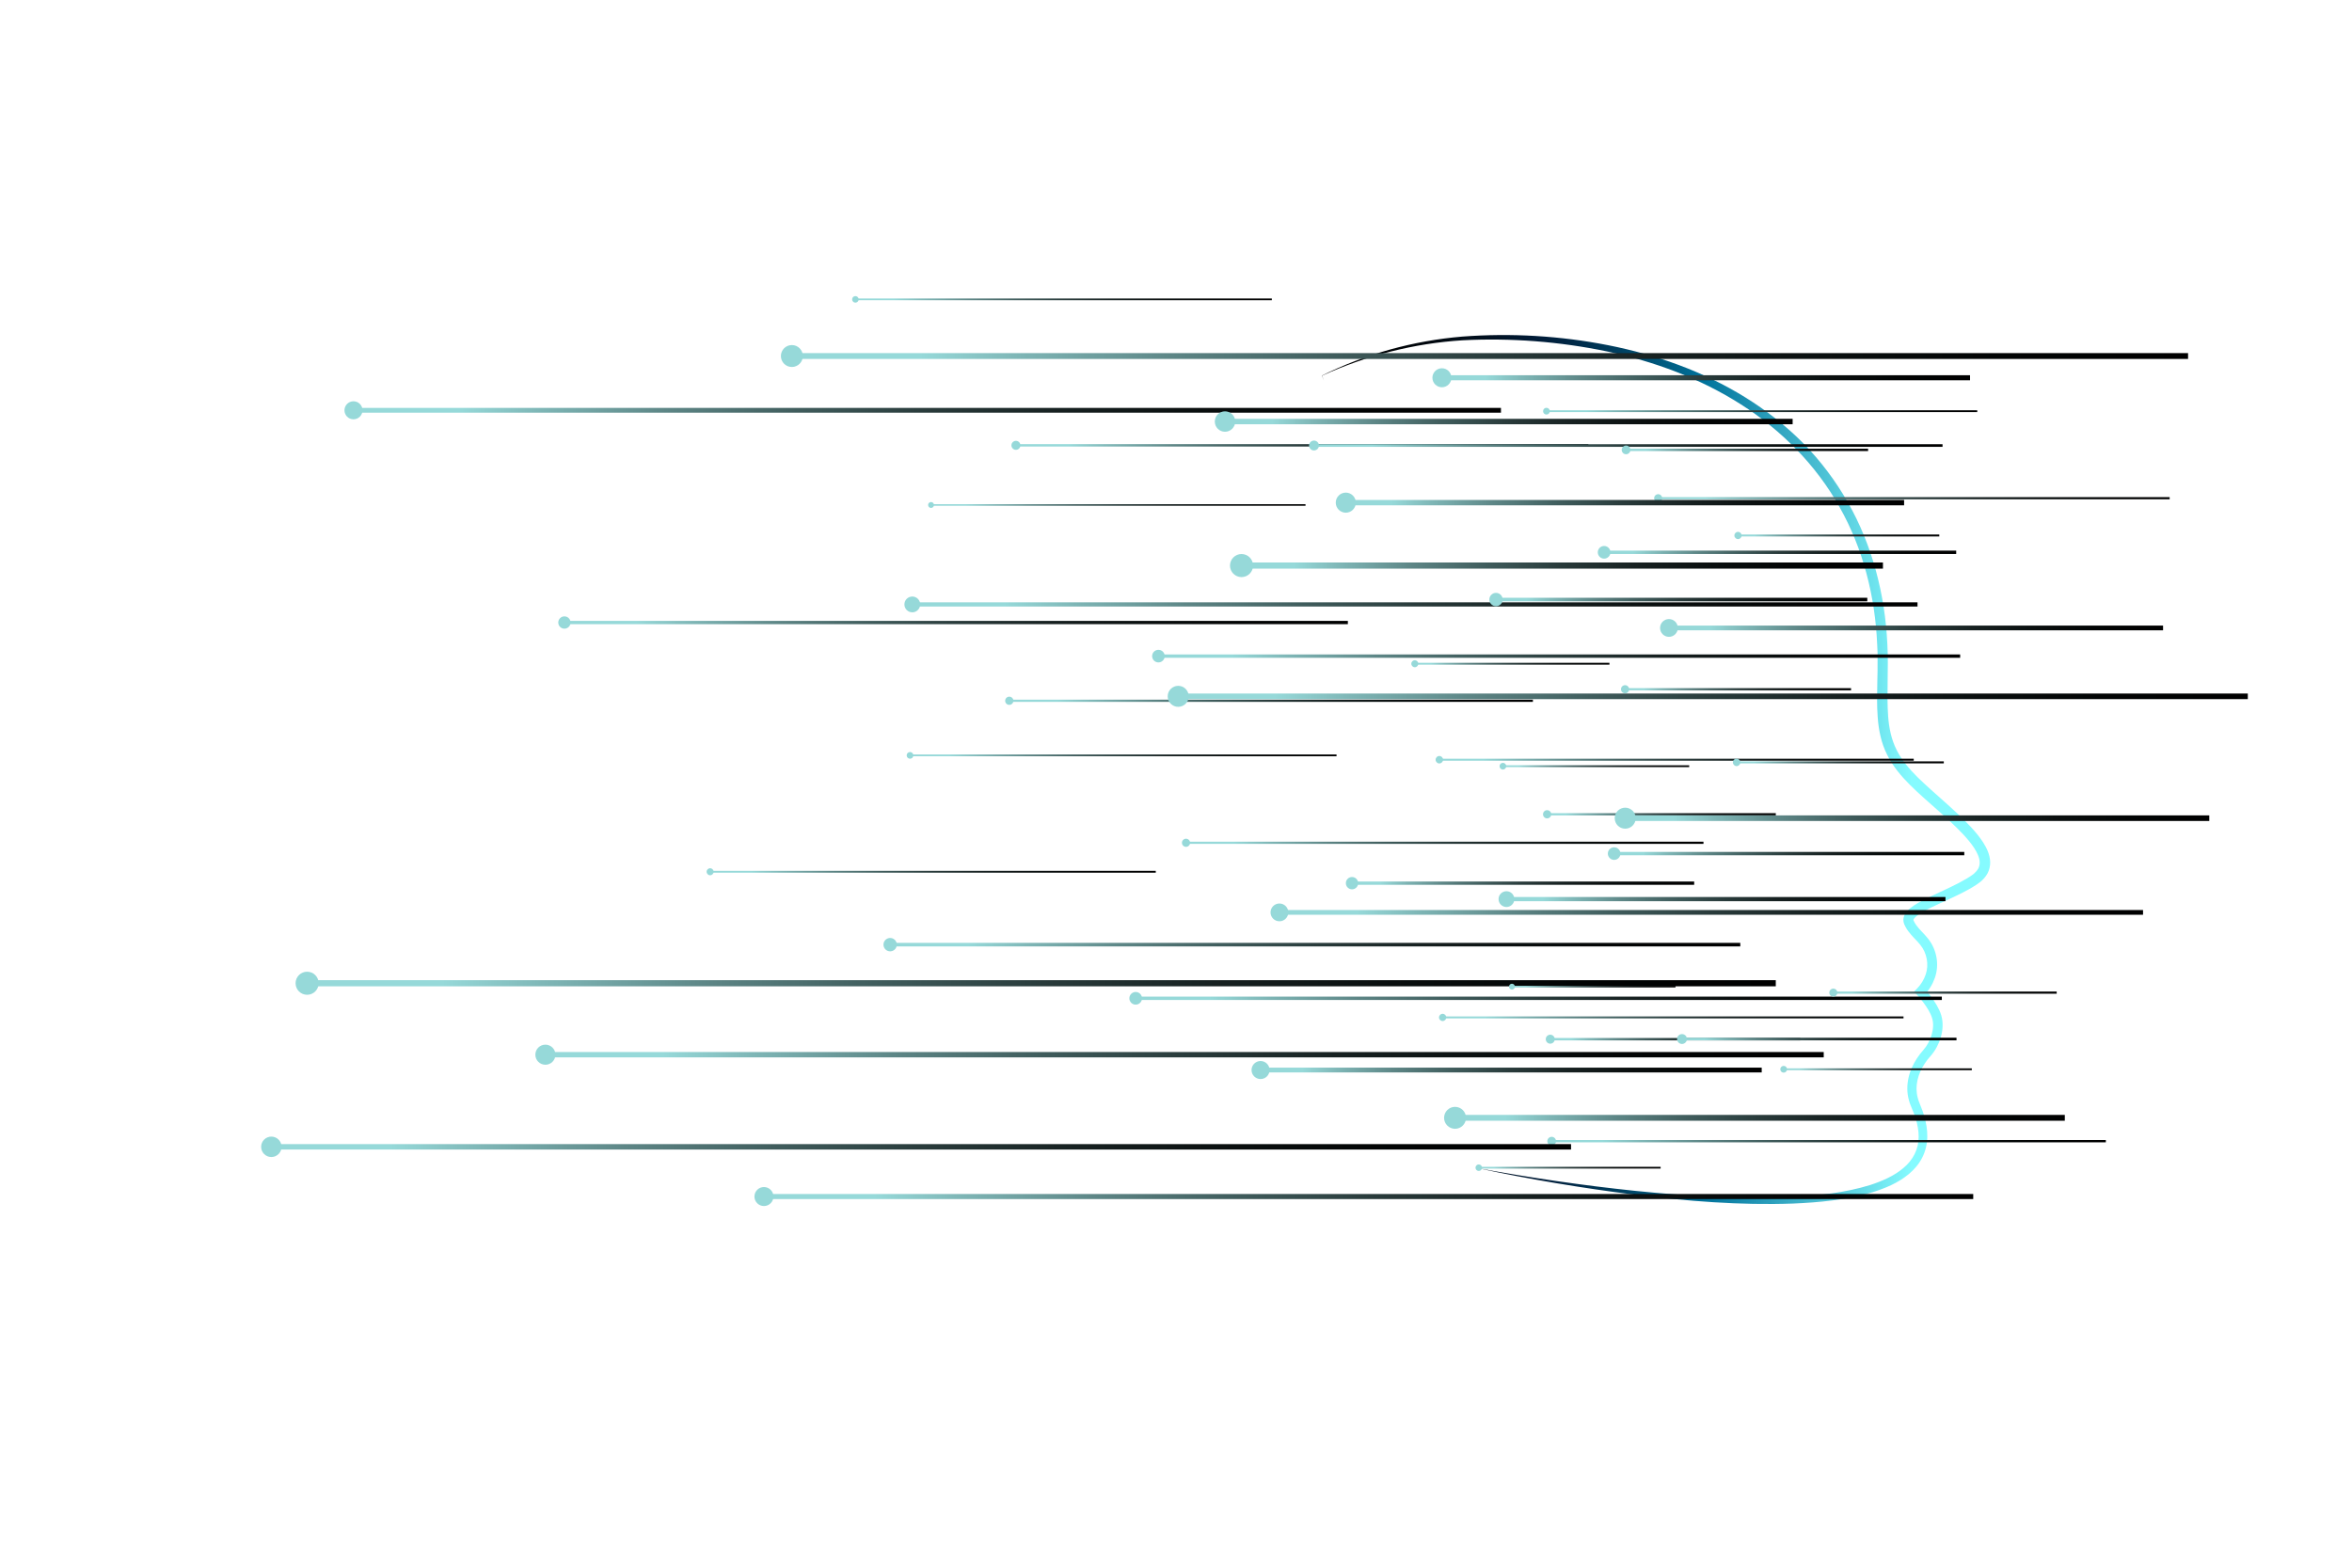 <svg width="2599" height="1733" viewBox="0 0 2599 1733" fill="none" xmlns="http://www.w3.org/2000/svg">
<path d="M1633.92 1291.29C1691.28 1301.7 1748.97 1310.21 1806.9 1316.17C1835.87 1319.13 1864.9 1321.37 1893.95 1322.69C1922.99 1324.05 1952.08 1324.45 1981.03 1322.99C2009.89 1321.36 2038.93 1318.25 2066.24 1309.83C2079.72 1305.46 2092.99 1299.77 2103.38 1290.87C2113.88 1282.17 2120.32 1269.72 2120.15 1256.3C2120.18 1249.63 2118.89 1242.88 2116.88 1236.28C2115.84 1232.99 2114.67 1229.72 2113.24 1226.52L2111.13 1221.3C2110.33 1219.46 2109.8 1217.51 2109.27 1215.56C2107.14 1207.76 2107.17 1199.39 2108.87 1191.57C2110.54 1183.72 2113.89 1176.42 2118.16 1169.88C2120.28 1166.61 2122.7 1163.46 2125.28 1160.59C2127.4 1158.22 2129.25 1155.51 2130.81 1152.64C2133.9 1146.89 2135.86 1140.39 2136.08 1134.09C2136.42 1127.73 2134.41 1122.2 2130.89 1116.22C2127.49 1110.43 2123.08 1104.71 2118.55 1099.72L2115.11 1095.94L2118.78 1092.15C2122.54 1088.29 2126.05 1082.72 2127.84 1077.26C2129.78 1071.7 2130.19 1065.83 2129.13 1060.12C2128.03 1054.21 2125.74 1048.99 2121.98 1044.31C2118.35 1039.58 2113.01 1035.22 2108.51 1028.98C2107.38 1027.46 2106.37 1025.76 2105.45 1024.04C2105 1023.09 2104.61 1022.45 2104.13 1021.23C2103.57 1019.85 2103.28 1018.32 2103.24 1016.72C2103.28 1013.47 2104.6 1010.83 2105.95 1008.9C2107.33 1006.88 2108.85 1005.52 2110.35 1004.18C2116.41 999.228 2122.59 996.159 2128.74 993.042C2141.03 986.983 2153.35 981.768 2164.99 975.641C2167.9 974.125 2170.74 972.528 2173.51 970.875C2176.35 969.23 2178.94 967.434 2181.11 965.737C2183.2 963.897 2184.97 961.918 2186.11 959.793C2187.17 957.644 2187.66 955.381 2187.59 952.914C2187.46 947.951 2184.8 942.382 2181.51 937.229C2178.09 932.044 2173.93 927.091 2169.5 922.319C2151.58 903.154 2130.1 886.868 2110.61 867.557C2100.89 857.791 2091.54 846.96 2085.24 833.973C2078.72 821.079 2075.92 806.732 2074.92 792.953C2073.85 779.098 2074.25 765.537 2074.51 752.048C2074.74 745.279 2074.78 738.621 2074.75 732.003L2074.77 722.046C2074.7 718.729 2074.47 715.42 2074.32 712.106C2072.05 659.162 2058.78 606.455 2032.7 560.345C2006.89 514.099 1968.53 475.383 1923.71 446.92C1878.87 418.282 1828.03 399.473 1775.81 388.415C1723.52 377.546 1669.55 373.325 1616.11 376.111C1562.65 379.443 1509.8 392.874 1460.88 415.234L1460.92 415.125L1462.95 420.787L1460.76 415.187L1460.73 415.113L1460.8 415.076C1509.01 391.127 1561.95 376.548 1615.8 372.01C1669.71 367.93 1724.07 371.098 1777.21 381.565C1830.25 392.068 1882.23 410.46 1928.58 439.194C1951.71 453.539 1973.37 470.429 1992.61 489.84C2011.73 509.373 2028.35 531.377 2041.85 555.161C2069.06 602.752 2082.96 657.192 2085.54 711.565C2087.14 738.871 2084.55 766.016 2086.46 792.046C2087.48 805.027 2090.06 817.555 2095.77 828.742C2101.28 840.027 2109.78 849.891 2119.01 859.084C2137.87 877.495 2159.28 894.145 2178.14 914.331C2182.83 919.436 2187.35 924.816 2191.31 930.889C2195.1 937.012 2198.83 943.928 2199.17 952.547C2199.31 956.795 2198.34 961.275 2196.35 965.136C2194.29 968.964 2191.46 971.995 2188.48 974.569C2185.35 977.02 2182.37 978.988 2179.38 980.715C2176.37 982.493 2173.34 984.181 2170.28 985.757C2158.07 992.107 2145.56 997.334 2133.71 1003.12C2127.86 1006.01 2121.94 1009.1 2117.56 1012.68C2115.38 1014.41 2114.2 1016.53 2114.35 1016.77C2114.38 1016.86 2114.37 1016.98 2114.45 1017.18C2114.57 1017.52 2115.02 1018.35 2115.28 1018.92C2115.94 1020.16 2116.64 1021.38 2117.51 1022.55C2120.82 1027.32 2125.99 1031.64 2130.61 1037.54C2135.32 1043.37 2138.57 1050.81 2139.84 1058.14C2141.22 1065.65 2140.59 1073.65 2138.05 1080.77C2135.48 1088.02 2131.74 1094.2 2126.12 1099.96L2126.36 1092.39C2131.58 1098.21 2136.09 1104.12 2140.07 1110.9C2142.02 1114.29 2143.8 1117.88 2145.05 1121.94C2146.32 1126.06 2146.76 1130.36 2146.59 1134.48C2146.24 1142.75 2143.78 1150.55 2139.97 1157.61C2138.04 1161.13 2135.74 1164.48 2133 1167.53C2130.69 1170.08 2128.65 1172.71 2126.79 1175.54C2119.35 1186.75 2115.68 1200.43 2119.08 1213.07C2120.48 1219.03 2124.3 1226 2126.29 1233.44C2128.42 1240.8 2129.83 1248.52 2129.69 1256.44C2129.57 1264.33 2127.73 1272.39 2124.06 1279.52C2120.42 1286.68 2115.12 1292.78 2109.15 1297.73C2097.12 1307.7 2082.88 1313.43 2068.71 1317.85C2040.08 1326.25 2010.6 1328.94 1981.35 1330.22C1922.72 1332.31 1864.33 1327.52 1806.42 1320.4C1748.51 1313.16 1690.93 1303.54 1633.92 1291.29Z" fill="url(#paint0_linear_152_189)"/>
<path d="M2145.75 1101.5H1254.59V1105.22H2145.75V1101.5Z" fill="url(#paint1_linear_152_189)"/>
<path d="M1254.95 1096.36C1251.08 1096.36 1247.95 1099.49 1247.95 1103.36C1247.95 1107.23 1251.08 1110.36 1254.95 1110.36C1258.81 1110.36 1261.95 1107.22 1261.95 1103.36C1261.94 1099.49 1258.81 1096.36 1254.95 1096.36Z" fill="url(#paint2_linear_152_189)"/>
<path d="M2180.45 1319.66H843.641V1325.25H2180.45V1319.66Z" fill="url(#paint3_linear_152_189)"/>
<path d="M844.165 1311.96C838.366 1311.96 833.664 1316.66 833.664 1322.46C833.664 1328.26 838.366 1332.96 844.165 1332.96C849.963 1332.96 854.666 1328.26 854.666 1322.46C854.666 1316.66 849.964 1311.96 844.165 1311.96Z" fill="url(#paint4_linear_152_189)"/>
<path d="M1693.88 773.305H1115.05V775.724H1693.88V773.305Z" fill="url(#paint5_linear_152_189)"/>
<path d="M1115.28 769.969C1112.77 769.969 1110.73 772.005 1110.73 774.516C1110.73 777.027 1112.77 779.063 1115.28 779.063C1117.79 779.063 1119.83 777.027 1119.83 774.516C1119.83 772.005 1117.79 769.969 1115.28 769.969Z" fill="url(#paint6_linear_152_189)"/>
<path d="M2118.88 665.711H1007.67V670.357H2118.88V665.711Z" fill="url(#paint7_linear_152_189)"/>
<path d="M1008.11 659.305C1003.29 659.305 999.383 663.214 999.383 668.033C999.383 672.853 1003.29 676.761 1008.11 676.761C1012.93 676.761 1016.84 672.852 1016.84 668.033C1016.84 663.213 1012.93 659.305 1008.11 659.305Z" fill="url(#paint8_linear_152_189)"/>
<path d="M2326.99 1259.99H1714.39V1262.55H2326.99V1259.99Z" fill="url(#paint9_linear_152_189)"/>
<path d="M1714.63 1256.46C1711.98 1256.46 1709.82 1258.62 1709.82 1261.27C1709.82 1263.93 1711.98 1266.08 1714.63 1266.08C1717.29 1266.08 1719.44 1263.93 1719.44 1261.27C1719.44 1258.62 1717.29 1256.46 1714.63 1256.46Z" fill="url(#paint10_linear_152_189)"/>
<path d="M2483.87 766.523H1301.36V772.702H2483.87V766.523Z" fill="url(#paint11_linear_152_189)"/>
<path d="M1301.94 758C1295.53 758 1290.33 763.2 1290.33 769.612C1290.33 776.024 1295.53 781.224 1301.94 781.224C1308.35 781.224 1313.55 776.024 1313.55 769.612C1313.55 763.2 1308.35 758 1301.94 758Z" fill="url(#paint12_linear_152_189)"/>
<path d="M1923.05 1042.09H983.266V1046.02H1923.05V1042.09Z" fill="url(#paint13_linear_152_189)"/>
<path d="M983.632 1036.68C979.556 1036.68 976.25 1039.98 976.25 1044.06C976.25 1048.14 979.556 1051.44 983.632 1051.44C987.709 1051.44 991.014 1048.14 991.014 1044.06C991.014 1039.98 987.709 1036.68 983.632 1036.68Z" fill="url(#paint14_linear_152_189)"/>
<path d="M2397.51 549.453H1832.09V551.814H2397.51V549.453Z" fill="url(#paint15_linear_152_189)"/>
<path d="M1832.31 546.195C1829.86 546.195 1827.87 548.184 1827.87 550.636C1827.87 553.089 1829.86 555.077 1832.31 555.077C1834.76 555.077 1836.75 553.088 1836.75 550.636C1836.75 548.184 1834.76 546.195 1832.31 546.195Z" fill="url(#paint16_linear_152_189)"/>
<path d="M2368.1 1005.8H1413.3V1011.02H2368.1V1005.8Z" fill="url(#paint17_linear_152_189)"/>
<path d="M1413.79 998.586C1408.36 998.586 1403.96 1002.98 1403.96 1008.41C1403.96 1013.83 1408.36 1018.23 1413.79 1018.23C1419.21 1018.23 1423.61 1013.83 1423.61 1008.41C1423.61 1002.98 1419.21 998.586 1413.79 998.586Z" fill="url(#paint18_linear_152_189)"/>
<path d="M1736.03 1264.51H299.289V1270.51H1736.03V1264.51Z" fill="url(#paint19_linear_152_189)"/>
<path d="M299.849 1256.22C293.617 1256.22 288.562 1261.27 288.562 1267.5C288.562 1273.74 293.617 1278.79 299.849 1278.79C306.081 1278.79 311.135 1273.74 311.135 1267.5C311.135 1261.27 306.081 1256.22 299.849 1256.22Z" fill="url(#paint20_linear_152_189)"/>
<path d="M1277.15 962.469H784.508V964.531H1277.15V962.469Z" fill="url(#paint21_linear_152_189)"/>
<path d="M784.698 959.625C782.561 959.625 780.828 961.358 780.828 963.494C780.828 965.631 782.561 967.364 784.698 967.364C786.834 967.364 788.568 965.631 788.568 963.494C788.568 961.358 786.835 959.625 784.698 959.625Z" fill="url(#paint22_linear_152_189)"/>
<path d="M2417.85 390.266H874.422V396.715H2417.85V390.266Z" fill="url(#paint23_linear_152_189)"/>
<path d="M875.03 381.367C868.336 381.367 862.906 386.796 862.906 393.491C862.906 400.185 868.336 405.614 875.03 405.614C881.725 405.614 887.154 400.185 887.154 393.491C887.154 386.796 881.725 381.367 875.03 381.367Z" fill="url(#paint24_linear_152_189)"/>
<path d="M2184.89 453.445H1708.66V455.436H2184.89V453.445Z" fill="url(#paint25_linear_152_189)"/>
<path d="M1708.85 450.703C1706.78 450.703 1705.11 452.378 1705.11 454.444C1705.11 456.509 1706.78 458.185 1708.85 458.185C1710.92 458.185 1712.59 456.509 1712.59 454.444C1712.59 452.378 1710.92 450.703 1708.85 450.703Z" fill="url(#paint26_linear_152_189)"/>
<path d="M2166.01 723.312H1279.74V727.018H2166.01V723.312Z" fill="url(#paint27_linear_152_189)"/>
<path d="M1280.09 718.203C1276.24 718.203 1273.12 721.32 1273.12 725.165C1273.12 729.009 1276.24 732.126 1280.09 732.126C1283.93 732.126 1287.05 729.009 1287.05 725.165C1287.05 721.32 1283.93 718.203 1280.09 718.203Z" fill="url(#paint28_linear_152_189)"/>
<path d="M1442.62 557.258H1028.66V558.991H1442.62V557.258Z" fill="url(#paint29_linear_152_189)"/>
<path d="M1028.82 554.875C1027.03 554.875 1025.57 556.331 1025.57 558.127C1025.57 559.922 1027.03 561.378 1028.82 561.378C1030.62 561.378 1032.07 559.922 1032.07 558.127C1032.07 556.331 1030.62 554.875 1028.82 554.875Z" fill="url(#paint30_linear_152_189)"/>
<path d="M1962.27 1083.33H338.734V1090.11H1962.27V1083.33Z" fill="url(#paint31_linear_152_189)"/>
<path d="M339.37 1099.47C346.413 1099.47 352.123 1093.77 352.123 1086.72C352.123 1079.68 346.413 1073.97 339.37 1073.97C332.327 1073.97 326.617 1079.68 326.617 1086.72C326.617 1093.77 332.327 1099.47 339.37 1099.47Z" fill="url(#paint32_linear_152_189)"/>
<path d="M2114.71 838.578H1590.28V840.768H2114.71V838.578Z" fill="url(#paint33_linear_152_189)"/>
<path d="M1590.49 835.555C1588.21 835.555 1586.37 837.4 1586.37 839.675C1586.37 841.95 1588.21 843.795 1590.49 843.795C1592.76 843.795 1594.61 841.95 1594.61 839.675C1594.61 837.399 1592.76 835.555 1590.49 835.555Z" fill="url(#paint34_linear_152_189)"/>
<path d="M1476.9 833.883H1005.39V835.851H1476.9V833.883Z" fill="url(#paint35_linear_152_189)"/>
<path d="M1005.58 831.164C1003.53 831.164 1001.88 832.823 1001.88 834.868C1001.88 836.913 1003.53 838.571 1005.58 838.571C1007.62 838.571 1009.28 836.913 1009.28 834.868C1009.28 832.822 1007.62 831.164 1005.58 831.164Z" fill="url(#paint36_linear_152_189)"/>
<path d="M1405.4 329.906H945.055V331.832H1405.4V329.906Z" fill="url(#paint37_linear_152_189)"/>
<path d="M945.233 327.258C943.236 327.258 941.617 328.877 941.617 330.874C941.617 332.871 943.237 334.49 945.233 334.49C947.23 334.49 948.849 332.871 948.849 330.874C948.849 328.877 947.23 327.258 945.233 327.258Z" fill="url(#paint38_linear_152_189)"/>
<path d="M1489.41 686.227H623.352V689.845H1489.41V686.227Z" fill="url(#paint39_linear_152_189)"/>
<path d="M623.693 681.234C619.937 681.234 616.891 684.28 616.891 688.037C616.891 691.794 619.937 694.84 623.693 694.84C627.449 694.84 630.496 691.794 630.496 688.037C630.495 684.28 627.449 681.234 623.693 681.234Z" fill="url(#paint40_linear_152_189)"/>
<path d="M1755.15 490.875H1122.37V493.518H1755.15V490.875Z" fill="url(#paint41_linear_152_189)"/>
<path d="M1122.61 487.227C1119.87 487.227 1117.64 489.453 1117.64 492.198C1117.64 494.943 1119.87 497.169 1122.61 497.169C1125.36 497.169 1127.58 494.943 1127.58 492.198C1127.58 489.453 1125.36 487.227 1122.61 487.227Z" fill="url(#paint42_linear_152_189)"/>
<path d="M2015.25 1162.74H602.117V1168.65H2015.25V1162.74Z" fill="url(#paint43_linear_152_189)"/>
<path d="M602.67 1154.59C596.54 1154.59 591.57 1159.56 591.57 1165.69C591.57 1171.82 596.541 1176.79 602.67 1176.79C608.799 1176.79 613.77 1171.82 613.77 1165.69C613.771 1159.56 608.799 1154.59 602.67 1154.59Z" fill="url(#paint44_linear_152_189)"/>
<path d="M1658.58 450.82H390.109V456.117H1658.58V450.82Z" fill="url(#paint45_linear_152_189)"/>
<path d="M390.605 443.508C385.103 443.508 380.641 447.97 380.641 453.472C380.641 458.974 385.102 463.436 390.605 463.436C396.108 463.436 400.569 458.974 400.569 453.472C400.569 447.97 396.108 443.508 390.605 443.508Z" fill="url(#paint46_linear_152_189)"/>
<path d="M1882.37 930.273H1310.34V932.664H1882.37V930.273Z" fill="url(#paint47_linear_152_189)"/>
<path d="M1310.56 926.977C1308.08 926.977 1306.07 928.989 1306.07 931.47C1306.07 933.951 1308.08 935.964 1310.56 935.964C1313.04 935.964 1315.06 933.952 1315.06 931.47C1315.06 928.988 1313.05 926.977 1310.56 926.977Z" fill="url(#paint48_linear_152_189)"/>
<path d="M2146.53 490.953H1451.72V493.854H2146.53V490.953Z" fill="url(#paint49_linear_152_189)"/>
<path d="M1451.99 486.945C1448.98 486.945 1446.53 489.389 1446.53 492.403C1446.53 495.417 1448.98 497.86 1451.99 497.86C1455 497.86 1457.45 495.417 1457.45 492.403C1457.45 489.389 1455 486.945 1451.99 486.945Z" fill="url(#paint50_linear_152_189)"/>
<path d="M2103.41 1123.41H1593.94V1125.54H2103.41V1123.41Z" fill="url(#paint51_linear_152_189)"/>
<path d="M1594.13 1120.48C1591.92 1120.48 1590.13 1122.27 1590.13 1124.48C1590.13 1126.69 1591.92 1128.48 1594.13 1128.48C1596.34 1128.48 1598.14 1126.69 1598.14 1124.48C1598.14 1122.27 1596.34 1120.48 1594.13 1120.48Z" fill="url(#paint52_linear_152_189)"/>
<path d="M2161.63 608.57H1772.23V612.293H2161.63V608.57Z" fill="url(#paint53_linear_152_189)"/>
<path d="M1772.58 603.43C1768.71 603.43 1765.58 606.564 1765.58 610.43C1765.58 614.296 1768.71 617.43 1772.58 617.43C1776.44 617.43 1779.58 614.296 1779.58 610.43C1779.58 606.564 1776.44 603.43 1772.58 603.43Z" fill="url(#paint54_linear_152_189)"/>
<path d="M2176.93 414.719H1592.8V420.304H2176.93V414.719Z" fill="url(#paint55_linear_152_189)"/>
<path d="M1593.33 407.016C1587.53 407.016 1582.83 411.718 1582.83 417.516C1582.83 423.315 1587.53 428.017 1593.33 428.017C1599.13 428.017 1603.83 423.315 1603.83 417.516C1603.83 411.718 1599.13 407.016 1593.33 407.016Z" fill="url(#paint56_linear_152_189)"/>
<path d="M1962.3 898.758H1709.38V901.177H1962.3V898.758Z" fill="url(#paint57_linear_152_189)"/>
<path d="M1709.6 895.422C1707.09 895.422 1705.05 897.458 1705.05 899.969C1705.05 902.48 1707.09 904.516 1709.6 904.516C1712.11 904.516 1714.15 902.48 1714.15 899.969C1714.15 897.458 1712.11 895.422 1709.6 895.422Z" fill="url(#paint58_linear_152_189)"/>
<path d="M2149.77 991.406H1664.22V996.051H2149.77V991.406Z" fill="url(#paint59_linear_152_189)"/>
<path d="M1664.66 1002.46C1669.48 1002.46 1673.39 998.548 1673.39 993.728C1673.39 988.908 1669.48 985 1664.66 985C1659.84 985 1655.93 988.908 1655.93 993.728C1655.93 998.548 1659.84 1002.46 1664.66 1002.46Z" fill="url(#paint60_linear_152_189)"/>
<path d="M2064.28 495.953H1796.59V498.513H2064.28V495.953Z" fill="url(#paint61_linear_152_189)"/>
<path d="M1796.84 492.422C1794.18 492.422 1792.02 494.577 1792.02 497.235C1792.02 499.892 1794.18 502.047 1796.84 502.047C1799.49 502.047 1801.65 499.892 1801.65 497.235C1801.65 494.577 1799.49 492.422 1796.84 492.422Z" fill="url(#paint62_linear_152_189)"/>
<path d="M2441.29 901.195H1795.3V907.373H2441.29V901.195Z" fill="url(#paint63_linear_152_189)"/>
<path d="M1795.89 915.898C1802.3 915.898 1807.5 910.699 1807.5 904.285C1807.5 897.871 1802.3 892.672 1795.89 892.672C1789.47 892.672 1784.27 897.871 1784.27 904.285C1784.27 910.699 1789.47 915.898 1795.89 915.898Z" fill="url(#paint64_linear_152_189)"/>
<path d="M2063.39 660.68H1652.74V664.609H2063.39V660.68Z" fill="url(#paint65_linear_152_189)"/>
<path d="M1653.11 655.258C1649.03 655.258 1645.73 658.564 1645.73 662.64C1645.73 666.716 1649.03 670.022 1653.11 670.022C1657.18 670.022 1660.49 666.716 1660.49 662.64C1660.49 658.564 1657.19 655.258 1653.11 655.258Z" fill="url(#paint66_linear_152_189)"/>
<path d="M2272.68 1095.91H2025.62V1098.28H2272.68V1095.91Z" fill="url(#paint67_linear_152_189)"/>
<path d="M2025.84 1092.65C2023.39 1092.65 2021.4 1094.64 2021.4 1097.09C2021.4 1099.54 2023.39 1101.53 2025.84 1101.53C2028.29 1101.53 2030.28 1099.54 2030.28 1097.09C2030.28 1094.64 2028.29 1092.65 2025.84 1092.65Z" fill="url(#paint68_linear_152_189)"/>
<path d="M2390.22 691.422H1843.73V696.649H2390.22V691.422Z" fill="url(#paint69_linear_152_189)"/>
<path d="M1844.22 684.211C1838.8 684.211 1834.4 688.61 1834.4 694.035C1834.4 699.46 1838.8 703.859 1844.22 703.859C1849.65 703.859 1854.05 699.46 1854.05 694.035C1854.05 688.61 1849.65 684.211 1844.22 684.211Z" fill="url(#paint70_linear_152_189)"/>
<path d="M1980.89 462.906H1353.09V468.909H1980.89V462.906Z" fill="url(#paint71_linear_152_189)"/>
<path d="M1353.65 454.625C1347.42 454.625 1342.37 459.679 1342.37 465.91C1342.37 472.142 1347.42 477.196 1353.65 477.196C1359.88 477.196 1364.94 472.142 1364.94 465.91C1364.94 459.679 1359.88 454.625 1353.65 454.625Z" fill="url(#paint72_linear_152_189)"/>
<path d="M1778.46 732.555H1563.2V734.611H1778.46V732.555Z" fill="url(#paint73_linear_152_189)"/>
<path d="M1563.39 729.711C1561.25 729.711 1559.52 731.444 1559.52 733.581C1559.52 735.717 1561.25 737.45 1563.39 737.45C1565.52 737.45 1567.25 735.717 1567.25 733.581C1567.25 731.445 1565.52 729.711 1563.39 729.711Z" fill="url(#paint74_linear_152_189)"/>
<path d="M2281.65 1232.23H1607.24V1238.68H2281.65V1232.23Z" fill="url(#paint75_linear_152_189)"/>
<path d="M1607.85 1223.33C1601.16 1223.33 1595.73 1228.76 1595.73 1235.45C1595.73 1242.15 1601.16 1247.58 1607.85 1247.58C1614.55 1247.58 1619.97 1242.15 1619.97 1235.45C1619.97 1228.76 1614.55 1223.33 1607.85 1223.33Z" fill="url(#paint76_linear_152_189)"/>
<path d="M2178.89 1180.79H1970.8V1182.78H2178.89V1180.79Z" fill="url(#paint77_linear_152_189)"/>
<path d="M1970.99 1178.05C1968.92 1178.05 1967.25 1179.72 1967.25 1181.79C1967.25 1183.85 1968.93 1185.53 1970.99 1185.53C1973.06 1185.53 1974.73 1183.85 1974.73 1181.79C1974.73 1179.72 1973.06 1178.05 1970.99 1178.05Z" fill="url(#paint78_linear_152_189)"/>
<path d="M2170.57 941.57H1783.3V945.276H2170.57V941.57Z" fill="url(#paint79_linear_152_189)"/>
<path d="M1783.65 936.461C1779.81 936.461 1776.69 939.578 1776.69 943.423C1776.69 947.267 1779.81 950.384 1783.65 950.384C1787.49 950.384 1790.61 947.267 1790.61 943.423C1790.61 939.578 1787.49 936.461 1783.65 936.461Z" fill="url(#paint80_linear_152_189)"/>
<path d="M1851.46 1089.62H1670.58V1091.36H1851.46V1089.62Z" fill="url(#paint81_linear_152_189)"/>
<path d="M1670.74 1087.24C1668.94 1087.24 1667.48 1088.7 1667.48 1090.49C1667.48 1092.29 1668.94 1093.75 1670.74 1093.75C1672.53 1093.75 1673.99 1092.29 1673.99 1090.49C1673.99 1088.7 1672.53 1087.24 1670.74 1087.24Z" fill="url(#paint82_linear_152_189)"/>
<path d="M2080.69 621.688H1371.27V628.471H2080.69V621.688Z" fill="url(#paint83_linear_152_189)"/>
<path d="M1371.91 612.328C1364.87 612.328 1359.16 618.038 1359.16 625.081C1359.16 632.123 1364.87 637.833 1371.91 637.833C1378.95 637.833 1384.66 632.123 1384.66 625.081C1384.66 618.038 1378.95 612.328 1371.91 612.328Z" fill="url(#paint84_linear_152_189)"/>
<path d="M2147.93 841.508H1918.78V843.698H2147.93V841.508Z" fill="url(#paint85_linear_152_189)"/>
<path d="M1918.99 838.484C1916.71 838.484 1914.87 840.328 1914.87 842.603C1914.87 844.877 1916.71 846.722 1918.99 846.722C1921.26 846.722 1923.11 844.877 1923.11 842.603C1923.11 840.328 1921.26 838.484 1918.99 838.484Z" fill="url(#paint86_linear_152_189)"/>
<path d="M1866.58 845.844H1660.55V847.811H1866.58V845.844Z" fill="url(#paint87_linear_152_189)"/>
<path d="M1660.73 843.125C1658.69 843.125 1657.03 844.784 1657.03 846.829C1657.03 848.874 1658.69 850.532 1660.73 850.532C1662.78 850.532 1664.44 848.874 1664.44 846.829C1664.44 844.784 1662.78 843.125 1660.73 843.125Z" fill="url(#paint88_linear_152_189)"/>
<path d="M1835.03 1289.62H1633.88V1291.55H1835.03V1289.62Z" fill="url(#paint89_linear_152_189)"/>
<path d="M1634.06 1286.97C1632.06 1286.97 1630.45 1288.59 1630.45 1290.58C1630.45 1292.58 1632.07 1294.2 1634.06 1294.2C1636.06 1294.2 1637.68 1292.58 1637.68 1290.58C1637.68 1288.59 1636.06 1286.97 1634.06 1286.97Z" fill="url(#paint90_linear_152_189)"/>
<path d="M1872.1 974.305H1493.66V977.923H1872.1V974.305Z" fill="url(#paint91_linear_152_189)"/>
<path d="M1494.01 969.312C1490.25 969.312 1487.2 972.358 1487.2 976.115C1487.2 979.871 1490.25 982.917 1494.01 982.917C1497.76 982.917 1500.81 979.871 1500.81 976.115C1500.81 972.358 1497.76 969.312 1494.01 969.312Z" fill="url(#paint92_linear_152_189)"/>
<path d="M1989.31 1147.23H1712.81V1149.87H1989.31V1147.23Z" fill="url(#paint93_linear_152_189)"/>
<path d="M1713.06 1143.58C1710.32 1143.58 1708.09 1145.8 1708.09 1148.55C1708.09 1151.29 1710.32 1153.52 1713.06 1153.52C1715.81 1153.52 1718.04 1151.29 1718.04 1148.55C1718.03 1145.8 1715.81 1143.58 1713.06 1143.58Z" fill="url(#paint94_linear_152_189)"/>
<path d="M2104.06 552.594H1486.58V558.497H2104.06V552.594Z" fill="url(#paint95_linear_152_189)"/>
<path d="M1487.13 544.445C1481 544.445 1476.03 549.416 1476.03 555.545C1476.03 561.675 1481 566.645 1487.13 566.645C1493.26 566.645 1498.23 561.674 1498.23 555.545C1498.23 549.416 1493.26 544.445 1487.13 544.445Z" fill="url(#paint96_linear_152_189)"/>
<path d="M1946.72 1179.99H1392.45V1185.29H1946.72V1179.99Z" fill="url(#paint97_linear_152_189)"/>
<path d="M1392.95 1172.68C1387.45 1172.68 1382.98 1177.14 1382.98 1182.64C1382.98 1188.15 1387.45 1192.61 1392.95 1192.61C1398.45 1192.61 1402.91 1188.15 1402.91 1182.64C1402.91 1177.14 1398.45 1172.68 1392.95 1172.68Z" fill="url(#paint98_linear_152_189)"/>
<path d="M2045.44 760.578H1795.48V762.969H2045.44V760.578Z" fill="url(#paint99_linear_152_189)"/>
<path d="M1795.71 757.281C1793.23 757.281 1791.22 759.293 1791.22 761.775C1791.22 764.256 1793.23 766.268 1795.71 766.268C1798.19 766.268 1800.21 764.256 1800.21 761.775C1800.21 759.293 1798.19 757.281 1795.71 757.281Z" fill="url(#paint100_linear_152_189)"/>
<path d="M2161.97 1146.91H1858.37V1149.82H2161.97V1146.91Z" fill="url(#paint101_linear_152_189)"/>
<path d="M1858.64 1142.91C1855.62 1142.91 1853.18 1145.35 1853.18 1148.36C1853.18 1151.38 1855.62 1153.82 1858.64 1153.82C1861.65 1153.82 1864.1 1151.38 1864.1 1148.36C1864.09 1145.35 1861.65 1142.91 1858.64 1142.91Z" fill="url(#paint102_linear_152_189)"/>
<path d="M2142.95 590.773H1920.33V592.899H2142.95V590.773Z" fill="url(#paint103_linear_152_189)"/>
<path d="M1920.53 587.836C1918.31 587.836 1916.52 589.628 1916.52 591.838C1916.52 594.048 1918.31 595.84 1920.53 595.84C1922.74 595.84 1924.53 594.048 1924.53 591.838C1924.53 589.628 1922.74 587.836 1920.53 587.836Z" fill="url(#paint104_linear_152_189)"/>
<defs>
<linearGradient id="paint0_linear_152_189" x1="2199.19" y1="850.5" x2="1453.01" y2="850.5" gradientUnits="userSpaceOnUse">
<stop offset="0.116" stop-color="#85FBFF"/>
<stop offset="0.426" stop-color="#00729B"/>
<stop offset="0.438" stop-color="#006D95"/>
<stop offset="0.547" stop-color="#004162"/>
<stop offset="0.629" stop-color="#002543"/>
<stop offset="0.674" stop-color="#001B37"/>
<stop offset="0.744" stop-color="#001020"/>
<stop offset="0.823" stop-color="#00070E"/>
<stop offset="0.906" stop-color="#000204"/>
<stop offset="1"/>
</linearGradient>
<linearGradient id="paint1_linear_152_189" x1="2145.75" y1="1103.36" x2="1247.95" y2="1103.36" gradientUnits="userSpaceOnUse">
<stop/>
<stop offset="0.136" stop-color="#020404"/>
<stop offset="0.259" stop-color="#0A0F0F"/>
<stop offset="0.379" stop-color="#172121"/>
<stop offset="0.495" stop-color="#293B3B"/>
<stop offset="0.609" stop-color="#405D5D"/>
<stop offset="0.722" stop-color="#5D8686"/>
<stop offset="0.831" stop-color="#7EB6B6"/>
<stop offset="0.901" stop-color="#96D9D9"/>
</linearGradient>
<linearGradient id="paint2_linear_152_189" x1="2145.77" y1="1103.36" x2="1247.94" y2="1103.36" gradientUnits="userSpaceOnUse">
<stop/>
<stop offset="0.136" stop-color="#020404"/>
<stop offset="0.259" stop-color="#0A0F0F"/>
<stop offset="0.379" stop-color="#172121"/>
<stop offset="0.495" stop-color="#293B3B"/>
<stop offset="0.609" stop-color="#405D5D"/>
<stop offset="0.722" stop-color="#5D8686"/>
<stop offset="0.831" stop-color="#7EB6B6"/>
<stop offset="0.901" stop-color="#96D9D9"/>
</linearGradient>
<linearGradient id="paint3_linear_152_189" x1="2180.45" y1="1322.46" x2="833.668" y2="1322.46" gradientUnits="userSpaceOnUse">
<stop/>
<stop offset="0.136" stop-color="#020404"/>
<stop offset="0.259" stop-color="#0A0F0F"/>
<stop offset="0.379" stop-color="#172121"/>
<stop offset="0.495" stop-color="#293B3B"/>
<stop offset="0.609" stop-color="#405D5D"/>
<stop offset="0.722" stop-color="#5D8686"/>
<stop offset="0.831" stop-color="#7EB6B6"/>
<stop offset="0.901" stop-color="#96D9D9"/>
</linearGradient>
<linearGradient id="paint4_linear_152_189" x1="2180.46" y1="1322.46" x2="833.664" y2="1322.46" gradientUnits="userSpaceOnUse">
<stop/>
<stop offset="0.136" stop-color="#020404"/>
<stop offset="0.259" stop-color="#0A0F0F"/>
<stop offset="0.379" stop-color="#172121"/>
<stop offset="0.495" stop-color="#293B3B"/>
<stop offset="0.609" stop-color="#405D5D"/>
<stop offset="0.722" stop-color="#5D8686"/>
<stop offset="0.831" stop-color="#7EB6B6"/>
<stop offset="0.901" stop-color="#96D9D9"/>
</linearGradient>
<linearGradient id="paint5_linear_152_189" x1="1693.88" y1="774.514" x2="1110.74" y2="774.514" gradientUnits="userSpaceOnUse">
<stop/>
<stop offset="0.136" stop-color="#020404"/>
<stop offset="0.259" stop-color="#0A0F0F"/>
<stop offset="0.379" stop-color="#172121"/>
<stop offset="0.495" stop-color="#293B3B"/>
<stop offset="0.609" stop-color="#405D5D"/>
<stop offset="0.722" stop-color="#5D8686"/>
<stop offset="0.831" stop-color="#7EB6B6"/>
<stop offset="0.901" stop-color="#96D9D9"/>
</linearGradient>
<linearGradient id="paint6_linear_152_189" x1="1693.86" y1="774.515" x2="1110.73" y2="774.515" gradientUnits="userSpaceOnUse">
<stop/>
<stop offset="0.136" stop-color="#020404"/>
<stop offset="0.259" stop-color="#0A0F0F"/>
<stop offset="0.379" stop-color="#172121"/>
<stop offset="0.495" stop-color="#293B3B"/>
<stop offset="0.609" stop-color="#405D5D"/>
<stop offset="0.722" stop-color="#5D8686"/>
<stop offset="0.831" stop-color="#7EB6B6"/>
<stop offset="0.901" stop-color="#96D9D9"/>
</linearGradient>
<linearGradient id="paint7_linear_152_189" x1="2118.88" y1="668.034" x2="999.382" y2="668.034" gradientUnits="userSpaceOnUse">
<stop/>
<stop offset="0.136" stop-color="#020404"/>
<stop offset="0.259" stop-color="#0A0F0F"/>
<stop offset="0.379" stop-color="#172121"/>
<stop offset="0.495" stop-color="#293B3B"/>
<stop offset="0.609" stop-color="#405D5D"/>
<stop offset="0.722" stop-color="#5D8686"/>
<stop offset="0.831" stop-color="#7EB6B6"/>
<stop offset="0.901" stop-color="#96D9D9"/>
</linearGradient>
<linearGradient id="paint8_linear_152_189" x1="2118.87" y1="668.033" x2="999.383" y2="668.033" gradientUnits="userSpaceOnUse">
<stop/>
<stop offset="0.136" stop-color="#020404"/>
<stop offset="0.259" stop-color="#0A0F0F"/>
<stop offset="0.379" stop-color="#172121"/>
<stop offset="0.495" stop-color="#293B3B"/>
<stop offset="0.609" stop-color="#405D5D"/>
<stop offset="0.722" stop-color="#5D8686"/>
<stop offset="0.831" stop-color="#7EB6B6"/>
<stop offset="0.901" stop-color="#96D9D9"/>
</linearGradient>
<linearGradient id="paint9_linear_152_189" x1="2326.99" y1="1261.27" x2="1709.82" y2="1261.27" gradientUnits="userSpaceOnUse">
<stop/>
<stop offset="0.136" stop-color="#020404"/>
<stop offset="0.259" stop-color="#0A0F0F"/>
<stop offset="0.379" stop-color="#172121"/>
<stop offset="0.495" stop-color="#293B3B"/>
<stop offset="0.609" stop-color="#405D5D"/>
<stop offset="0.722" stop-color="#5D8686"/>
<stop offset="0.831" stop-color="#7EB6B6"/>
<stop offset="0.901" stop-color="#96D9D9"/>
</linearGradient>
<linearGradient id="paint10_linear_152_189" x1="2326.98" y1="1261.27" x2="1709.82" y2="1261.27" gradientUnits="userSpaceOnUse">
<stop/>
<stop offset="0.136" stop-color="#020404"/>
<stop offset="0.259" stop-color="#0A0F0F"/>
<stop offset="0.379" stop-color="#172121"/>
<stop offset="0.495" stop-color="#293B3B"/>
<stop offset="0.609" stop-color="#405D5D"/>
<stop offset="0.722" stop-color="#5D8686"/>
<stop offset="0.831" stop-color="#7EB6B6"/>
<stop offset="0.901" stop-color="#96D9D9"/>
</linearGradient>
<linearGradient id="paint11_linear_152_189" x1="2483.87" y1="769.613" x2="1290.33" y2="769.613" gradientUnits="userSpaceOnUse">
<stop/>
<stop offset="0.136" stop-color="#020404"/>
<stop offset="0.259" stop-color="#0A0F0F"/>
<stop offset="0.379" stop-color="#172121"/>
<stop offset="0.495" stop-color="#293B3B"/>
<stop offset="0.609" stop-color="#405D5D"/>
<stop offset="0.722" stop-color="#5D8686"/>
<stop offset="0.831" stop-color="#7EB6B6"/>
<stop offset="0.901" stop-color="#96D9D9"/>
</linearGradient>
<linearGradient id="paint12_linear_152_189" x1="2483.87" y1="769.612" x2="1290.33" y2="769.612" gradientUnits="userSpaceOnUse">
<stop/>
<stop offset="0.136" stop-color="#020404"/>
<stop offset="0.259" stop-color="#0A0F0F"/>
<stop offset="0.379" stop-color="#172121"/>
<stop offset="0.495" stop-color="#293B3B"/>
<stop offset="0.609" stop-color="#405D5D"/>
<stop offset="0.722" stop-color="#5D8686"/>
<stop offset="0.831" stop-color="#7EB6B6"/>
<stop offset="0.901" stop-color="#96D9D9"/>
</linearGradient>
<linearGradient id="paint13_linear_152_189" x1="1923.05" y1="1044.06" x2="976.255" y2="1044.06" gradientUnits="userSpaceOnUse">
<stop/>
<stop offset="0.136" stop-color="#020404"/>
<stop offset="0.259" stop-color="#0A0F0F"/>
<stop offset="0.379" stop-color="#172121"/>
<stop offset="0.495" stop-color="#293B3B"/>
<stop offset="0.609" stop-color="#405D5D"/>
<stop offset="0.722" stop-color="#5D8686"/>
<stop offset="0.831" stop-color="#7EB6B6"/>
<stop offset="0.901" stop-color="#96D9D9"/>
</linearGradient>
<linearGradient id="paint14_linear_152_189" x1="1923.03" y1="1044.06" x2="976.25" y2="1044.06" gradientUnits="userSpaceOnUse">
<stop/>
<stop offset="0.136" stop-color="#020404"/>
<stop offset="0.259" stop-color="#0A0F0F"/>
<stop offset="0.379" stop-color="#172121"/>
<stop offset="0.495" stop-color="#293B3B"/>
<stop offset="0.609" stop-color="#405D5D"/>
<stop offset="0.722" stop-color="#5D8686"/>
<stop offset="0.831" stop-color="#7EB6B6"/>
<stop offset="0.901" stop-color="#96D9D9"/>
</linearGradient>
<linearGradient id="paint15_linear_152_189" x1="2397.51" y1="550.633" x2="1827.87" y2="550.633" gradientUnits="userSpaceOnUse">
<stop/>
<stop offset="0.136" stop-color="#020404"/>
<stop offset="0.259" stop-color="#0A0F0F"/>
<stop offset="0.379" stop-color="#172121"/>
<stop offset="0.495" stop-color="#293B3B"/>
<stop offset="0.609" stop-color="#405D5D"/>
<stop offset="0.722" stop-color="#5D8686"/>
<stop offset="0.831" stop-color="#7EB6B6"/>
<stop offset="0.901" stop-color="#96D9D9"/>
</linearGradient>
<linearGradient id="paint16_linear_152_189" x1="2397.49" y1="550.636" x2="1827.87" y2="550.636" gradientUnits="userSpaceOnUse">
<stop/>
<stop offset="0.136" stop-color="#020404"/>
<stop offset="0.259" stop-color="#0A0F0F"/>
<stop offset="0.379" stop-color="#172121"/>
<stop offset="0.495" stop-color="#293B3B"/>
<stop offset="0.609" stop-color="#405D5D"/>
<stop offset="0.722" stop-color="#5D8686"/>
<stop offset="0.831" stop-color="#7EB6B6"/>
<stop offset="0.901" stop-color="#96D9D9"/>
</linearGradient>
<linearGradient id="paint17_linear_152_189" x1="2368.1" y1="1008.41" x2="1403.97" y2="1008.41" gradientUnits="userSpaceOnUse">
<stop/>
<stop offset="0.136" stop-color="#020404"/>
<stop offset="0.259" stop-color="#0A0F0F"/>
<stop offset="0.379" stop-color="#172121"/>
<stop offset="0.495" stop-color="#293B3B"/>
<stop offset="0.609" stop-color="#405D5D"/>
<stop offset="0.722" stop-color="#5D8686"/>
<stop offset="0.831" stop-color="#7EB6B6"/>
<stop offset="0.901" stop-color="#96D9D9"/>
</linearGradient>
<linearGradient id="paint18_linear_152_189" x1="2368.1" y1="1008.41" x2="1403.96" y2="1008.41" gradientUnits="userSpaceOnUse">
<stop/>
<stop offset="0.136" stop-color="#020404"/>
<stop offset="0.259" stop-color="#0A0F0F"/>
<stop offset="0.379" stop-color="#172121"/>
<stop offset="0.495" stop-color="#293B3B"/>
<stop offset="0.609" stop-color="#405D5D"/>
<stop offset="0.722" stop-color="#5D8686"/>
<stop offset="0.831" stop-color="#7EB6B6"/>
<stop offset="0.901" stop-color="#96D9D9"/>
</linearGradient>
<linearGradient id="paint19_linear_152_189" x1="1736.03" y1="1267.51" x2="288.571" y2="1267.51" gradientUnits="userSpaceOnUse">
<stop/>
<stop offset="0.136" stop-color="#020404"/>
<stop offset="0.259" stop-color="#0A0F0F"/>
<stop offset="0.379" stop-color="#172121"/>
<stop offset="0.495" stop-color="#293B3B"/>
<stop offset="0.609" stop-color="#405D5D"/>
<stop offset="0.722" stop-color="#5D8686"/>
<stop offset="0.831" stop-color="#7EB6B6"/>
<stop offset="0.901" stop-color="#96D9D9"/>
</linearGradient>
<linearGradient id="paint20_linear_152_189" x1="1736.04" y1="1267.5" x2="288.562" y2="1267.5" gradientUnits="userSpaceOnUse">
<stop/>
<stop offset="0.136" stop-color="#020404"/>
<stop offset="0.259" stop-color="#0A0F0F"/>
<stop offset="0.379" stop-color="#172121"/>
<stop offset="0.495" stop-color="#293B3B"/>
<stop offset="0.609" stop-color="#405D5D"/>
<stop offset="0.722" stop-color="#5D8686"/>
<stop offset="0.831" stop-color="#7EB6B6"/>
<stop offset="0.901" stop-color="#96D9D9"/>
</linearGradient>
<linearGradient id="paint21_linear_152_189" x1="1277.15" y1="963.499" x2="780.832" y2="963.499" gradientUnits="userSpaceOnUse">
<stop/>
<stop offset="0.136" stop-color="#020404"/>
<stop offset="0.259" stop-color="#0A0F0F"/>
<stop offset="0.379" stop-color="#172121"/>
<stop offset="0.495" stop-color="#293B3B"/>
<stop offset="0.609" stop-color="#405D5D"/>
<stop offset="0.722" stop-color="#5D8686"/>
<stop offset="0.831" stop-color="#7EB6B6"/>
<stop offset="0.901" stop-color="#96D9D9"/>
</linearGradient>
<linearGradient id="paint22_linear_152_189" x1="1277.16" y1="963.495" x2="780.828" y2="963.495" gradientUnits="userSpaceOnUse">
<stop/>
<stop offset="0.136" stop-color="#020404"/>
<stop offset="0.259" stop-color="#0A0F0F"/>
<stop offset="0.379" stop-color="#172121"/>
<stop offset="0.495" stop-color="#293B3B"/>
<stop offset="0.609" stop-color="#405D5D"/>
<stop offset="0.722" stop-color="#5D8686"/>
<stop offset="0.831" stop-color="#7EB6B6"/>
<stop offset="0.901" stop-color="#96D9D9"/>
</linearGradient>
<linearGradient id="paint23_linear_152_189" x1="2417.85" y1="393.49" x2="862.907" y2="393.49" gradientUnits="userSpaceOnUse">
<stop/>
<stop offset="0.136" stop-color="#020404"/>
<stop offset="0.259" stop-color="#0A0F0F"/>
<stop offset="0.379" stop-color="#172121"/>
<stop offset="0.495" stop-color="#293B3B"/>
<stop offset="0.609" stop-color="#405D5D"/>
<stop offset="0.722" stop-color="#5D8686"/>
<stop offset="0.831" stop-color="#7EB6B6"/>
<stop offset="0.901" stop-color="#96D9D9"/>
</linearGradient>
<linearGradient id="paint24_linear_152_189" x1="2417.88" y1="393.491" x2="862.907" y2="393.491" gradientUnits="userSpaceOnUse">
<stop/>
<stop offset="0.136" stop-color="#020404"/>
<stop offset="0.259" stop-color="#0A0F0F"/>
<stop offset="0.379" stop-color="#172121"/>
<stop offset="0.495" stop-color="#293B3B"/>
<stop offset="0.609" stop-color="#405D5D"/>
<stop offset="0.722" stop-color="#5D8686"/>
<stop offset="0.831" stop-color="#7EB6B6"/>
<stop offset="0.901" stop-color="#96D9D9"/>
</linearGradient>
<linearGradient id="paint25_linear_152_189" x1="2184.89" y1="454.441" x2="1705.11" y2="454.441" gradientUnits="userSpaceOnUse">
<stop/>
<stop offset="0.136" stop-color="#020404"/>
<stop offset="0.259" stop-color="#0A0F0F"/>
<stop offset="0.379" stop-color="#172121"/>
<stop offset="0.495" stop-color="#293B3B"/>
<stop offset="0.609" stop-color="#405D5D"/>
<stop offset="0.722" stop-color="#5D8686"/>
<stop offset="0.831" stop-color="#7EB6B6"/>
<stop offset="0.901" stop-color="#96D9D9"/>
</linearGradient>
<linearGradient id="paint26_linear_152_189" x1="2184.88" y1="454.444" x2="1705.11" y2="454.444" gradientUnits="userSpaceOnUse">
<stop/>
<stop offset="0.136" stop-color="#020404"/>
<stop offset="0.259" stop-color="#0A0F0F"/>
<stop offset="0.379" stop-color="#172121"/>
<stop offset="0.495" stop-color="#293B3B"/>
<stop offset="0.609" stop-color="#405D5D"/>
<stop offset="0.722" stop-color="#5D8686"/>
<stop offset="0.831" stop-color="#7EB6B6"/>
<stop offset="0.901" stop-color="#96D9D9"/>
</linearGradient>
<linearGradient id="paint27_linear_152_189" x1="2166.01" y1="725.165" x2="1273.13" y2="725.165" gradientUnits="userSpaceOnUse">
<stop/>
<stop offset="0.136" stop-color="#020404"/>
<stop offset="0.259" stop-color="#0A0F0F"/>
<stop offset="0.379" stop-color="#172121"/>
<stop offset="0.495" stop-color="#293B3B"/>
<stop offset="0.609" stop-color="#405D5D"/>
<stop offset="0.722" stop-color="#5D8686"/>
<stop offset="0.831" stop-color="#7EB6B6"/>
<stop offset="0.901" stop-color="#96D9D9"/>
</linearGradient>
<linearGradient id="paint28_linear_152_189" x1="2166.02" y1="725.165" x2="1273.13" y2="725.165" gradientUnits="userSpaceOnUse">
<stop/>
<stop offset="0.136" stop-color="#020404"/>
<stop offset="0.259" stop-color="#0A0F0F"/>
<stop offset="0.379" stop-color="#172121"/>
<stop offset="0.495" stop-color="#293B3B"/>
<stop offset="0.609" stop-color="#405D5D"/>
<stop offset="0.722" stop-color="#5D8686"/>
<stop offset="0.831" stop-color="#7EB6B6"/>
<stop offset="0.901" stop-color="#96D9D9"/>
</linearGradient>
<linearGradient id="paint29_linear_152_189" x1="1442.62" y1="558.124" x2="1025.57" y2="558.124" gradientUnits="userSpaceOnUse">
<stop/>
<stop offset="0.136" stop-color="#020404"/>
<stop offset="0.259" stop-color="#0A0F0F"/>
<stop offset="0.379" stop-color="#172121"/>
<stop offset="0.495" stop-color="#293B3B"/>
<stop offset="0.609" stop-color="#405D5D"/>
<stop offset="0.722" stop-color="#5D8686"/>
<stop offset="0.831" stop-color="#7EB6B6"/>
<stop offset="0.901" stop-color="#96D9D9"/>
</linearGradient>
<linearGradient id="paint30_linear_152_189" x1="1442.62" y1="558.126" x2="1025.57" y2="558.126" gradientUnits="userSpaceOnUse">
<stop/>
<stop offset="0.136" stop-color="#020404"/>
<stop offset="0.259" stop-color="#0A0F0F"/>
<stop offset="0.379" stop-color="#172121"/>
<stop offset="0.495" stop-color="#293B3B"/>
<stop offset="0.609" stop-color="#405D5D"/>
<stop offset="0.722" stop-color="#5D8686"/>
<stop offset="0.831" stop-color="#7EB6B6"/>
<stop offset="0.901" stop-color="#96D9D9"/>
</linearGradient>
<linearGradient id="paint31_linear_152_189" x1="1962.27" y1="1086.72" x2="326.622" y2="1086.72" gradientUnits="userSpaceOnUse">
<stop/>
<stop offset="0.136" stop-color="#020404"/>
<stop offset="0.259" stop-color="#0A0F0F"/>
<stop offset="0.379" stop-color="#172121"/>
<stop offset="0.495" stop-color="#293B3B"/>
<stop offset="0.609" stop-color="#405D5D"/>
<stop offset="0.722" stop-color="#5D8686"/>
<stop offset="0.831" stop-color="#7EB6B6"/>
<stop offset="0.901" stop-color="#96D9D9"/>
</linearGradient>
<linearGradient id="paint32_linear_152_189" x1="1962.28" y1="1086.72" x2="326.618" y2="1086.72" gradientUnits="userSpaceOnUse">
<stop/>
<stop offset="0.136" stop-color="#020404"/>
<stop offset="0.259" stop-color="#0A0F0F"/>
<stop offset="0.379" stop-color="#172121"/>
<stop offset="0.495" stop-color="#293B3B"/>
<stop offset="0.609" stop-color="#405D5D"/>
<stop offset="0.722" stop-color="#5D8686"/>
<stop offset="0.831" stop-color="#7EB6B6"/>
<stop offset="0.901" stop-color="#96D9D9"/>
</linearGradient>
<linearGradient id="paint33_linear_152_189" x1="2114.71" y1="839.674" x2="1586.37" y2="839.674" gradientUnits="userSpaceOnUse">
<stop/>
<stop offset="0.136" stop-color="#020404"/>
<stop offset="0.259" stop-color="#0A0F0F"/>
<stop offset="0.379" stop-color="#172121"/>
<stop offset="0.495" stop-color="#293B3B"/>
<stop offset="0.609" stop-color="#405D5D"/>
<stop offset="0.722" stop-color="#5D8686"/>
<stop offset="0.831" stop-color="#7EB6B6"/>
<stop offset="0.901" stop-color="#96D9D9"/>
</linearGradient>
<linearGradient id="paint34_linear_152_189" x1="2114.71" y1="839.674" x2="1586.37" y2="839.674" gradientUnits="userSpaceOnUse">
<stop/>
<stop offset="0.136" stop-color="#020404"/>
<stop offset="0.259" stop-color="#0A0F0F"/>
<stop offset="0.379" stop-color="#172121"/>
<stop offset="0.495" stop-color="#293B3B"/>
<stop offset="0.609" stop-color="#405D5D"/>
<stop offset="0.722" stop-color="#5D8686"/>
<stop offset="0.831" stop-color="#7EB6B6"/>
<stop offset="0.901" stop-color="#96D9D9"/>
</linearGradient>
<linearGradient id="paint35_linear_152_189" x1="1476.9" y1="834.866" x2="1001.87" y2="834.866" gradientUnits="userSpaceOnUse">
<stop/>
<stop offset="0.136" stop-color="#020404"/>
<stop offset="0.259" stop-color="#0A0F0F"/>
<stop offset="0.379" stop-color="#172121"/>
<stop offset="0.495" stop-color="#293B3B"/>
<stop offset="0.609" stop-color="#405D5D"/>
<stop offset="0.722" stop-color="#5D8686"/>
<stop offset="0.831" stop-color="#7EB6B6"/>
<stop offset="0.901" stop-color="#96D9D9"/>
</linearGradient>
<linearGradient id="paint36_linear_152_189" x1="1476.91" y1="834.868" x2="1001.88" y2="834.868" gradientUnits="userSpaceOnUse">
<stop/>
<stop offset="0.136" stop-color="#020404"/>
<stop offset="0.259" stop-color="#0A0F0F"/>
<stop offset="0.379" stop-color="#172121"/>
<stop offset="0.495" stop-color="#293B3B"/>
<stop offset="0.609" stop-color="#405D5D"/>
<stop offset="0.722" stop-color="#5D8686"/>
<stop offset="0.831" stop-color="#7EB6B6"/>
<stop offset="0.901" stop-color="#96D9D9"/>
</linearGradient>
<linearGradient id="paint37_linear_152_189" x1="1405.4" y1="330.87" x2="941.62" y2="330.87" gradientUnits="userSpaceOnUse">
<stop/>
<stop offset="0.136" stop-color="#020404"/>
<stop offset="0.259" stop-color="#0A0F0F"/>
<stop offset="0.379" stop-color="#172121"/>
<stop offset="0.495" stop-color="#293B3B"/>
<stop offset="0.609" stop-color="#405D5D"/>
<stop offset="0.722" stop-color="#5D8686"/>
<stop offset="0.831" stop-color="#7EB6B6"/>
<stop offset="0.901" stop-color="#96D9D9"/>
</linearGradient>
<linearGradient id="paint38_linear_152_189" x1="1405.39" y1="330.874" x2="941.618" y2="330.874" gradientUnits="userSpaceOnUse">
<stop/>
<stop offset="0.136" stop-color="#020404"/>
<stop offset="0.259" stop-color="#0A0F0F"/>
<stop offset="0.379" stop-color="#172121"/>
<stop offset="0.495" stop-color="#293B3B"/>
<stop offset="0.609" stop-color="#405D5D"/>
<stop offset="0.722" stop-color="#5D8686"/>
<stop offset="0.831" stop-color="#7EB6B6"/>
<stop offset="0.901" stop-color="#96D9D9"/>
</linearGradient>
<linearGradient id="paint39_linear_152_189" x1="1489.41" y1="688.035" x2="616.891" y2="688.035" gradientUnits="userSpaceOnUse">
<stop/>
<stop offset="0.136" stop-color="#020404"/>
<stop offset="0.259" stop-color="#0A0F0F"/>
<stop offset="0.379" stop-color="#172121"/>
<stop offset="0.495" stop-color="#293B3B"/>
<stop offset="0.609" stop-color="#405D5D"/>
<stop offset="0.722" stop-color="#5D8686"/>
<stop offset="0.831" stop-color="#7EB6B6"/>
<stop offset="0.901" stop-color="#96D9D9"/>
</linearGradient>
<linearGradient id="paint40_linear_152_189" x1="1489.41" y1="688.037" x2="616.89" y2="688.037" gradientUnits="userSpaceOnUse">
<stop/>
<stop offset="0.136" stop-color="#020404"/>
<stop offset="0.259" stop-color="#0A0F0F"/>
<stop offset="0.379" stop-color="#172121"/>
<stop offset="0.495" stop-color="#293B3B"/>
<stop offset="0.609" stop-color="#405D5D"/>
<stop offset="0.722" stop-color="#5D8686"/>
<stop offset="0.831" stop-color="#7EB6B6"/>
<stop offset="0.901" stop-color="#96D9D9"/>
</linearGradient>
<linearGradient id="paint41_linear_152_189" x1="1755.15" y1="492.197" x2="1117.65" y2="492.197" gradientUnits="userSpaceOnUse">
<stop/>
<stop offset="0.136" stop-color="#020404"/>
<stop offset="0.259" stop-color="#0A0F0F"/>
<stop offset="0.379" stop-color="#172121"/>
<stop offset="0.495" stop-color="#293B3B"/>
<stop offset="0.609" stop-color="#405D5D"/>
<stop offset="0.722" stop-color="#5D8686"/>
<stop offset="0.831" stop-color="#7EB6B6"/>
<stop offset="0.901" stop-color="#96D9D9"/>
</linearGradient>
<linearGradient id="paint42_linear_152_189" x1="1755.13" y1="492.197" x2="1117.64" y2="492.197" gradientUnits="userSpaceOnUse">
<stop/>
<stop offset="0.136" stop-color="#020404"/>
<stop offset="0.259" stop-color="#0A0F0F"/>
<stop offset="0.379" stop-color="#172121"/>
<stop offset="0.495" stop-color="#293B3B"/>
<stop offset="0.609" stop-color="#405D5D"/>
<stop offset="0.722" stop-color="#5D8686"/>
<stop offset="0.831" stop-color="#7EB6B6"/>
<stop offset="0.901" stop-color="#96D9D9"/>
</linearGradient>
<linearGradient id="paint43_linear_152_189" x1="2015.25" y1="1165.69" x2="591.575" y2="1165.69" gradientUnits="userSpaceOnUse">
<stop/>
<stop offset="0.136" stop-color="#020404"/>
<stop offset="0.259" stop-color="#0A0F0F"/>
<stop offset="0.379" stop-color="#172121"/>
<stop offset="0.495" stop-color="#293B3B"/>
<stop offset="0.609" stop-color="#405D5D"/>
<stop offset="0.722" stop-color="#5D8686"/>
<stop offset="0.831" stop-color="#7EB6B6"/>
<stop offset="0.901" stop-color="#96D9D9"/>
</linearGradient>
<linearGradient id="paint44_linear_152_189" x1="2015.25" y1="1165.69" x2="591.571" y2="1165.69" gradientUnits="userSpaceOnUse">
<stop/>
<stop offset="0.136" stop-color="#020404"/>
<stop offset="0.259" stop-color="#0A0F0F"/>
<stop offset="0.379" stop-color="#172121"/>
<stop offset="0.495" stop-color="#293B3B"/>
<stop offset="0.609" stop-color="#405D5D"/>
<stop offset="0.722" stop-color="#5D8686"/>
<stop offset="0.831" stop-color="#7EB6B6"/>
<stop offset="0.901" stop-color="#96D9D9"/>
</linearGradient>
<linearGradient id="paint45_linear_152_189" x1="1658.58" y1="453.469" x2="380.646" y2="453.469" gradientUnits="userSpaceOnUse">
<stop/>
<stop offset="0.136" stop-color="#020404"/>
<stop offset="0.259" stop-color="#0A0F0F"/>
<stop offset="0.379" stop-color="#172121"/>
<stop offset="0.495" stop-color="#293B3B"/>
<stop offset="0.609" stop-color="#405D5D"/>
<stop offset="0.722" stop-color="#5D8686"/>
<stop offset="0.831" stop-color="#7EB6B6"/>
<stop offset="0.901" stop-color="#96D9D9"/>
</linearGradient>
<linearGradient id="paint46_linear_152_189" x1="1658.59" y1="453.472" x2="380.641" y2="453.472" gradientUnits="userSpaceOnUse">
<stop/>
<stop offset="0.136" stop-color="#020404"/>
<stop offset="0.259" stop-color="#0A0F0F"/>
<stop offset="0.379" stop-color="#172121"/>
<stop offset="0.495" stop-color="#293B3B"/>
<stop offset="0.609" stop-color="#405D5D"/>
<stop offset="0.722" stop-color="#5D8686"/>
<stop offset="0.831" stop-color="#7EB6B6"/>
<stop offset="0.901" stop-color="#96D9D9"/>
</linearGradient>
<linearGradient id="paint47_linear_152_189" x1="1882.37" y1="931.469" x2="1306.07" y2="931.469" gradientUnits="userSpaceOnUse">
<stop/>
<stop offset="0.136" stop-color="#020404"/>
<stop offset="0.259" stop-color="#0A0F0F"/>
<stop offset="0.379" stop-color="#172121"/>
<stop offset="0.495" stop-color="#293B3B"/>
<stop offset="0.609" stop-color="#405D5D"/>
<stop offset="0.722" stop-color="#5D8686"/>
<stop offset="0.831" stop-color="#7EB6B6"/>
<stop offset="0.901" stop-color="#96D9D9"/>
</linearGradient>
<linearGradient id="paint48_linear_152_189" x1="1882.39" y1="931.47" x2="1306.07" y2="931.47" gradientUnits="userSpaceOnUse">
<stop/>
<stop offset="0.136" stop-color="#020404"/>
<stop offset="0.259" stop-color="#0A0F0F"/>
<stop offset="0.379" stop-color="#172121"/>
<stop offset="0.495" stop-color="#293B3B"/>
<stop offset="0.609" stop-color="#405D5D"/>
<stop offset="0.722" stop-color="#5D8686"/>
<stop offset="0.831" stop-color="#7EB6B6"/>
<stop offset="0.901" stop-color="#96D9D9"/>
</linearGradient>
<linearGradient id="paint49_linear_152_189" x1="2146.53" y1="492.403" x2="1446.54" y2="492.403" gradientUnits="userSpaceOnUse">
<stop/>
<stop offset="0.136" stop-color="#020404"/>
<stop offset="0.259" stop-color="#0A0F0F"/>
<stop offset="0.379" stop-color="#172121"/>
<stop offset="0.495" stop-color="#293B3B"/>
<stop offset="0.609" stop-color="#405D5D"/>
<stop offset="0.722" stop-color="#5D8686"/>
<stop offset="0.831" stop-color="#7EB6B6"/>
<stop offset="0.901" stop-color="#96D9D9"/>
</linearGradient>
<linearGradient id="paint50_linear_152_189" x1="2146.55" y1="492.403" x2="1446.53" y2="492.403" gradientUnits="userSpaceOnUse">
<stop/>
<stop offset="0.136" stop-color="#020404"/>
<stop offset="0.259" stop-color="#0A0F0F"/>
<stop offset="0.379" stop-color="#172121"/>
<stop offset="0.495" stop-color="#293B3B"/>
<stop offset="0.609" stop-color="#405D5D"/>
<stop offset="0.722" stop-color="#5D8686"/>
<stop offset="0.831" stop-color="#7EB6B6"/>
<stop offset="0.901" stop-color="#96D9D9"/>
</linearGradient>
<linearGradient id="paint51_linear_152_189" x1="2103.41" y1="1124.48" x2="1590.14" y2="1124.48" gradientUnits="userSpaceOnUse">
<stop/>
<stop offset="0.136" stop-color="#020404"/>
<stop offset="0.259" stop-color="#0A0F0F"/>
<stop offset="0.379" stop-color="#172121"/>
<stop offset="0.495" stop-color="#293B3B"/>
<stop offset="0.609" stop-color="#405D5D"/>
<stop offset="0.722" stop-color="#5D8686"/>
<stop offset="0.831" stop-color="#7EB6B6"/>
<stop offset="0.901" stop-color="#96D9D9"/>
</linearGradient>
<linearGradient id="paint52_linear_152_189" x1="2103.4" y1="1124.48" x2="1590.13" y2="1124.48" gradientUnits="userSpaceOnUse">
<stop/>
<stop offset="0.136" stop-color="#020404"/>
<stop offset="0.259" stop-color="#0A0F0F"/>
<stop offset="0.379" stop-color="#172121"/>
<stop offset="0.495" stop-color="#293B3B"/>
<stop offset="0.609" stop-color="#405D5D"/>
<stop offset="0.722" stop-color="#5D8686"/>
<stop offset="0.831" stop-color="#7EB6B6"/>
<stop offset="0.901" stop-color="#96D9D9"/>
</linearGradient>
<linearGradient id="paint53_linear_152_189" x1="2161.63" y1="610.432" x2="1765.58" y2="610.432" gradientUnits="userSpaceOnUse">
<stop/>
<stop offset="0.136" stop-color="#020404"/>
<stop offset="0.259" stop-color="#0A0F0F"/>
<stop offset="0.379" stop-color="#172121"/>
<stop offset="0.495" stop-color="#293B3B"/>
<stop offset="0.609" stop-color="#405D5D"/>
<stop offset="0.722" stop-color="#5D8686"/>
<stop offset="0.831" stop-color="#7EB6B6"/>
<stop offset="0.901" stop-color="#96D9D9"/>
</linearGradient>
<linearGradient id="paint54_linear_152_189" x1="2161.62" y1="610.429" x2="1765.58" y2="610.429" gradientUnits="userSpaceOnUse">
<stop/>
<stop offset="0.136" stop-color="#020404"/>
<stop offset="0.259" stop-color="#0A0F0F"/>
<stop offset="0.379" stop-color="#172121"/>
<stop offset="0.495" stop-color="#293B3B"/>
<stop offset="0.609" stop-color="#405D5D"/>
<stop offset="0.722" stop-color="#5D8686"/>
<stop offset="0.831" stop-color="#7EB6B6"/>
<stop offset="0.901" stop-color="#96D9D9"/>
</linearGradient>
<linearGradient id="paint55_linear_152_189" x1="2176.93" y1="417.512" x2="1582.83" y2="417.512" gradientUnits="userSpaceOnUse">
<stop/>
<stop offset="0.136" stop-color="#020404"/>
<stop offset="0.259" stop-color="#0A0F0F"/>
<stop offset="0.379" stop-color="#172121"/>
<stop offset="0.495" stop-color="#293B3B"/>
<stop offset="0.609" stop-color="#405D5D"/>
<stop offset="0.722" stop-color="#5D8686"/>
<stop offset="0.831" stop-color="#7EB6B6"/>
<stop offset="0.901" stop-color="#96D9D9"/>
</linearGradient>
<linearGradient id="paint56_linear_152_189" x1="2176.94" y1="417.516" x2="1582.83" y2="417.516" gradientUnits="userSpaceOnUse">
<stop/>
<stop offset="0.136" stop-color="#020404"/>
<stop offset="0.259" stop-color="#0A0F0F"/>
<stop offset="0.379" stop-color="#172121"/>
<stop offset="0.495" stop-color="#293B3B"/>
<stop offset="0.609" stop-color="#405D5D"/>
<stop offset="0.722" stop-color="#5D8686"/>
<stop offset="0.831" stop-color="#7EB6B6"/>
<stop offset="0.901" stop-color="#96D9D9"/>
</linearGradient>
<linearGradient id="paint57_linear_152_189" x1="1962.3" y1="899.968" x2="1705.05" y2="899.968" gradientUnits="userSpaceOnUse">
<stop/>
<stop offset="0.136" stop-color="#020404"/>
<stop offset="0.259" stop-color="#0A0F0F"/>
<stop offset="0.379" stop-color="#172121"/>
<stop offset="0.495" stop-color="#293B3B"/>
<stop offset="0.609" stop-color="#405D5D"/>
<stop offset="0.722" stop-color="#5D8686"/>
<stop offset="0.831" stop-color="#7EB6B6"/>
<stop offset="0.901" stop-color="#96D9D9"/>
</linearGradient>
<linearGradient id="paint58_linear_152_189" x1="1962.3" y1="899.968" x2="1705.05" y2="899.968" gradientUnits="userSpaceOnUse">
<stop/>
<stop offset="0.136" stop-color="#020404"/>
<stop offset="0.259" stop-color="#0A0F0F"/>
<stop offset="0.379" stop-color="#172121"/>
<stop offset="0.495" stop-color="#293B3B"/>
<stop offset="0.609" stop-color="#405D5D"/>
<stop offset="0.722" stop-color="#5D8686"/>
<stop offset="0.831" stop-color="#7EB6B6"/>
<stop offset="0.901" stop-color="#96D9D9"/>
</linearGradient>
<linearGradient id="paint59_linear_152_189" x1="2149.77" y1="993.729" x2="1655.93" y2="993.729" gradientUnits="userSpaceOnUse">
<stop/>
<stop offset="0.136" stop-color="#020404"/>
<stop offset="0.259" stop-color="#0A0F0F"/>
<stop offset="0.379" stop-color="#172121"/>
<stop offset="0.495" stop-color="#293B3B"/>
<stop offset="0.609" stop-color="#405D5D"/>
<stop offset="0.722" stop-color="#5D8686"/>
<stop offset="0.831" stop-color="#7EB6B6"/>
<stop offset="0.901" stop-color="#96D9D9"/>
</linearGradient>
<linearGradient id="paint60_linear_152_189" x1="2149.77" y1="993.728" x2="1655.93" y2="993.728" gradientUnits="userSpaceOnUse">
<stop/>
<stop offset="0.136" stop-color="#020404"/>
<stop offset="0.259" stop-color="#0A0F0F"/>
<stop offset="0.379" stop-color="#172121"/>
<stop offset="0.495" stop-color="#293B3B"/>
<stop offset="0.609" stop-color="#405D5D"/>
<stop offset="0.722" stop-color="#5D8686"/>
<stop offset="0.831" stop-color="#7EB6B6"/>
<stop offset="0.901" stop-color="#96D9D9"/>
</linearGradient>
<linearGradient id="paint61_linear_152_189" x1="2064.28" y1="497.233" x2="1792.02" y2="497.233" gradientUnits="userSpaceOnUse">
<stop/>
<stop offset="0.136" stop-color="#020404"/>
<stop offset="0.259" stop-color="#0A0F0F"/>
<stop offset="0.379" stop-color="#172121"/>
<stop offset="0.495" stop-color="#293B3B"/>
<stop offset="0.609" stop-color="#405D5D"/>
<stop offset="0.722" stop-color="#5D8686"/>
<stop offset="0.831" stop-color="#7EB6B6"/>
<stop offset="0.901" stop-color="#96D9D9"/>
</linearGradient>
<linearGradient id="paint62_linear_152_189" x1="2064.27" y1="497.234" x2="1792.02" y2="497.234" gradientUnits="userSpaceOnUse">
<stop/>
<stop offset="0.136" stop-color="#020404"/>
<stop offset="0.259" stop-color="#0A0F0F"/>
<stop offset="0.379" stop-color="#172121"/>
<stop offset="0.495" stop-color="#293B3B"/>
<stop offset="0.609" stop-color="#405D5D"/>
<stop offset="0.722" stop-color="#5D8686"/>
<stop offset="0.831" stop-color="#7EB6B6"/>
<stop offset="0.901" stop-color="#96D9D9"/>
</linearGradient>
<linearGradient id="paint63_linear_152_189" x1="2441.29" y1="904.284" x2="1784.27" y2="904.284" gradientUnits="userSpaceOnUse">
<stop/>
<stop offset="0.136" stop-color="#020404"/>
<stop offset="0.259" stop-color="#0A0F0F"/>
<stop offset="0.379" stop-color="#172121"/>
<stop offset="0.495" stop-color="#293B3B"/>
<stop offset="0.609" stop-color="#405D5D"/>
<stop offset="0.722" stop-color="#5D8686"/>
<stop offset="0.831" stop-color="#7EB6B6"/>
<stop offset="0.901" stop-color="#96D9D9"/>
</linearGradient>
<linearGradient id="paint64_linear_152_189" x1="2441.29" y1="904.285" x2="1784.27" y2="904.285" gradientUnits="userSpaceOnUse">
<stop/>
<stop offset="0.136" stop-color="#020404"/>
<stop offset="0.259" stop-color="#0A0F0F"/>
<stop offset="0.379" stop-color="#172121"/>
<stop offset="0.495" stop-color="#293B3B"/>
<stop offset="0.609" stop-color="#405D5D"/>
<stop offset="0.722" stop-color="#5D8686"/>
<stop offset="0.831" stop-color="#7EB6B6"/>
<stop offset="0.901" stop-color="#96D9D9"/>
</linearGradient>
<linearGradient id="paint65_linear_152_189" x1="2063.39" y1="662.644" x2="1645.73" y2="662.644" gradientUnits="userSpaceOnUse">
<stop/>
<stop offset="0.136" stop-color="#020404"/>
<stop offset="0.259" stop-color="#0A0F0F"/>
<stop offset="0.379" stop-color="#172121"/>
<stop offset="0.495" stop-color="#293B3B"/>
<stop offset="0.609" stop-color="#405D5D"/>
<stop offset="0.722" stop-color="#5D8686"/>
<stop offset="0.831" stop-color="#7EB6B6"/>
<stop offset="0.901" stop-color="#96D9D9"/>
</linearGradient>
<linearGradient id="paint66_linear_152_189" x1="2063.38" y1="662.64" x2="1645.73" y2="662.64" gradientUnits="userSpaceOnUse">
<stop/>
<stop offset="0.136" stop-color="#020404"/>
<stop offset="0.259" stop-color="#0A0F0F"/>
<stop offset="0.379" stop-color="#172121"/>
<stop offset="0.495" stop-color="#293B3B"/>
<stop offset="0.609" stop-color="#405D5D"/>
<stop offset="0.722" stop-color="#5D8686"/>
<stop offset="0.831" stop-color="#7EB6B6"/>
<stop offset="0.901" stop-color="#96D9D9"/>
</linearGradient>
<linearGradient id="paint67_linear_152_189" x1="2272.68" y1="1097.09" x2="2021.4" y2="1097.09" gradientUnits="userSpaceOnUse">
<stop/>
<stop offset="0.136" stop-color="#020404"/>
<stop offset="0.259" stop-color="#0A0F0F"/>
<stop offset="0.379" stop-color="#172121"/>
<stop offset="0.495" stop-color="#293B3B"/>
<stop offset="0.609" stop-color="#405D5D"/>
<stop offset="0.722" stop-color="#5D8686"/>
<stop offset="0.831" stop-color="#7EB6B6"/>
<stop offset="0.901" stop-color="#96D9D9"/>
</linearGradient>
<linearGradient id="paint68_linear_152_189" x1="2272.68" y1="1097.09" x2="2021.4" y2="1097.09" gradientUnits="userSpaceOnUse">
<stop/>
<stop offset="0.136" stop-color="#020404"/>
<stop offset="0.259" stop-color="#0A0F0F"/>
<stop offset="0.379" stop-color="#172121"/>
<stop offset="0.495" stop-color="#293B3B"/>
<stop offset="0.609" stop-color="#405D5D"/>
<stop offset="0.722" stop-color="#5D8686"/>
<stop offset="0.831" stop-color="#7EB6B6"/>
<stop offset="0.901" stop-color="#96D9D9"/>
</linearGradient>
<linearGradient id="paint69_linear_152_189" x1="2390.22" y1="694.036" x2="1834.4" y2="694.036" gradientUnits="userSpaceOnUse">
<stop/>
<stop offset="0.136" stop-color="#020404"/>
<stop offset="0.259" stop-color="#0A0F0F"/>
<stop offset="0.379" stop-color="#172121"/>
<stop offset="0.495" stop-color="#293B3B"/>
<stop offset="0.609" stop-color="#405D5D"/>
<stop offset="0.722" stop-color="#5D8686"/>
<stop offset="0.831" stop-color="#7EB6B6"/>
<stop offset="0.901" stop-color="#96D9D9"/>
</linearGradient>
<linearGradient id="paint70_linear_152_189" x1="2390.22" y1="694.034" x2="1834.4" y2="694.034" gradientUnits="userSpaceOnUse">
<stop/>
<stop offset="0.136" stop-color="#020404"/>
<stop offset="0.259" stop-color="#0A0F0F"/>
<stop offset="0.379" stop-color="#172121"/>
<stop offset="0.495" stop-color="#293B3B"/>
<stop offset="0.609" stop-color="#405D5D"/>
<stop offset="0.722" stop-color="#5D8686"/>
<stop offset="0.831" stop-color="#7EB6B6"/>
<stop offset="0.901" stop-color="#96D9D9"/>
</linearGradient>
<linearGradient id="paint71_linear_152_189" x1="1980.89" y1="465.908" x2="1342.36" y2="465.908" gradientUnits="userSpaceOnUse">
<stop/>
<stop offset="0.136" stop-color="#020404"/>
<stop offset="0.259" stop-color="#0A0F0F"/>
<stop offset="0.379" stop-color="#172121"/>
<stop offset="0.495" stop-color="#293B3B"/>
<stop offset="0.609" stop-color="#405D5D"/>
<stop offset="0.722" stop-color="#5D8686"/>
<stop offset="0.831" stop-color="#7EB6B6"/>
<stop offset="0.901" stop-color="#96D9D9"/>
</linearGradient>
<linearGradient id="paint72_linear_152_189" x1="1980.89" y1="465.911" x2="1342.37" y2="465.911" gradientUnits="userSpaceOnUse">
<stop/>
<stop offset="0.136" stop-color="#020404"/>
<stop offset="0.259" stop-color="#0A0F0F"/>
<stop offset="0.379" stop-color="#172121"/>
<stop offset="0.495" stop-color="#293B3B"/>
<stop offset="0.609" stop-color="#405D5D"/>
<stop offset="0.722" stop-color="#5D8686"/>
<stop offset="0.831" stop-color="#7EB6B6"/>
<stop offset="0.901" stop-color="#96D9D9"/>
</linearGradient>
<linearGradient id="paint73_linear_152_189" x1="1778.46" y1="733.583" x2="1559.52" y2="733.583" gradientUnits="userSpaceOnUse">
<stop/>
<stop offset="0.136" stop-color="#020404"/>
<stop offset="0.259" stop-color="#0A0F0F"/>
<stop offset="0.379" stop-color="#172121"/>
<stop offset="0.495" stop-color="#293B3B"/>
<stop offset="0.609" stop-color="#405D5D"/>
<stop offset="0.722" stop-color="#5D8686"/>
<stop offset="0.831" stop-color="#7EB6B6"/>
<stop offset="0.901" stop-color="#96D9D9"/>
</linearGradient>
<linearGradient id="paint74_linear_152_189" x1="1778.46" y1="733.581" x2="1559.52" y2="733.581" gradientUnits="userSpaceOnUse">
<stop/>
<stop offset="0.136" stop-color="#020404"/>
<stop offset="0.259" stop-color="#0A0F0F"/>
<stop offset="0.379" stop-color="#172121"/>
<stop offset="0.495" stop-color="#293B3B"/>
<stop offset="0.609" stop-color="#405D5D"/>
<stop offset="0.722" stop-color="#5D8686"/>
<stop offset="0.831" stop-color="#7EB6B6"/>
<stop offset="0.901" stop-color="#96D9D9"/>
</linearGradient>
<linearGradient id="paint75_linear_152_189" x1="2281.65" y1="1235.45" x2="1595.72" y2="1235.45" gradientUnits="userSpaceOnUse">
<stop/>
<stop offset="0.136" stop-color="#020404"/>
<stop offset="0.259" stop-color="#0A0F0F"/>
<stop offset="0.379" stop-color="#172121"/>
<stop offset="0.495" stop-color="#293B3B"/>
<stop offset="0.609" stop-color="#405D5D"/>
<stop offset="0.722" stop-color="#5D8686"/>
<stop offset="0.831" stop-color="#7EB6B6"/>
<stop offset="0.901" stop-color="#96D9D9"/>
</linearGradient>
<linearGradient id="paint76_linear_152_189" x1="2281.67" y1="1235.45" x2="1595.73" y2="1235.45" gradientUnits="userSpaceOnUse">
<stop/>
<stop offset="0.136" stop-color="#020404"/>
<stop offset="0.259" stop-color="#0A0F0F"/>
<stop offset="0.379" stop-color="#172121"/>
<stop offset="0.495" stop-color="#293B3B"/>
<stop offset="0.609" stop-color="#405D5D"/>
<stop offset="0.722" stop-color="#5D8686"/>
<stop offset="0.831" stop-color="#7EB6B6"/>
<stop offset="0.901" stop-color="#96D9D9"/>
</linearGradient>
<linearGradient id="paint77_linear_152_189" x1="2178.89" y1="1181.78" x2="1967.25" y2="1181.78" gradientUnits="userSpaceOnUse">
<stop/>
<stop offset="0.136" stop-color="#020404"/>
<stop offset="0.259" stop-color="#0A0F0F"/>
<stop offset="0.379" stop-color="#172121"/>
<stop offset="0.495" stop-color="#293B3B"/>
<stop offset="0.609" stop-color="#405D5D"/>
<stop offset="0.722" stop-color="#5D8686"/>
<stop offset="0.831" stop-color="#7EB6B6"/>
<stop offset="0.901" stop-color="#96D9D9"/>
</linearGradient>
<linearGradient id="paint78_linear_152_189" x1="2178.89" y1="1181.79" x2="1967.25" y2="1181.79" gradientUnits="userSpaceOnUse">
<stop/>
<stop offset="0.136" stop-color="#020404"/>
<stop offset="0.259" stop-color="#0A0F0F"/>
<stop offset="0.379" stop-color="#172121"/>
<stop offset="0.495" stop-color="#293B3B"/>
<stop offset="0.609" stop-color="#405D5D"/>
<stop offset="0.722" stop-color="#5D8686"/>
<stop offset="0.831" stop-color="#7EB6B6"/>
<stop offset="0.901" stop-color="#96D9D9"/>
</linearGradient>
<linearGradient id="paint79_linear_152_189" x1="2170.57" y1="943.424" x2="1776.69" y2="943.424" gradientUnits="userSpaceOnUse">
<stop/>
<stop offset="0.136" stop-color="#020404"/>
<stop offset="0.259" stop-color="#0A0F0F"/>
<stop offset="0.379" stop-color="#172121"/>
<stop offset="0.495" stop-color="#293B3B"/>
<stop offset="0.609" stop-color="#405D5D"/>
<stop offset="0.722" stop-color="#5D8686"/>
<stop offset="0.831" stop-color="#7EB6B6"/>
<stop offset="0.901" stop-color="#96D9D9"/>
</linearGradient>
<linearGradient id="paint80_linear_152_189" x1="2170.57" y1="943.422" x2="1776.69" y2="943.422" gradientUnits="userSpaceOnUse">
<stop/>
<stop offset="0.136" stop-color="#020404"/>
<stop offset="0.259" stop-color="#0A0F0F"/>
<stop offset="0.379" stop-color="#172121"/>
<stop offset="0.495" stop-color="#293B3B"/>
<stop offset="0.609" stop-color="#405D5D"/>
<stop offset="0.722" stop-color="#5D8686"/>
<stop offset="0.831" stop-color="#7EB6B6"/>
<stop offset="0.901" stop-color="#96D9D9"/>
</linearGradient>
<linearGradient id="paint81_linear_152_189" x1="1851.46" y1="1090.49" x2="1667.49" y2="1090.49" gradientUnits="userSpaceOnUse">
<stop/>
<stop offset="0.136" stop-color="#020404"/>
<stop offset="0.259" stop-color="#0A0F0F"/>
<stop offset="0.379" stop-color="#172121"/>
<stop offset="0.495" stop-color="#293B3B"/>
<stop offset="0.609" stop-color="#405D5D"/>
<stop offset="0.722" stop-color="#5D8686"/>
<stop offset="0.831" stop-color="#7EB6B6"/>
<stop offset="0.901" stop-color="#96D9D9"/>
</linearGradient>
<linearGradient id="paint82_linear_152_189" x1="1851.46" y1="1090.49" x2="1667.48" y2="1090.49" gradientUnits="userSpaceOnUse">
<stop/>
<stop offset="0.136" stop-color="#020404"/>
<stop offset="0.259" stop-color="#0A0F0F"/>
<stop offset="0.379" stop-color="#172121"/>
<stop offset="0.495" stop-color="#293B3B"/>
<stop offset="0.609" stop-color="#405D5D"/>
<stop offset="0.722" stop-color="#5D8686"/>
<stop offset="0.831" stop-color="#7EB6B6"/>
<stop offset="0.901" stop-color="#96D9D9"/>
</linearGradient>
<linearGradient id="paint83_linear_152_189" x1="2080.69" y1="625.079" x2="1359.16" y2="625.079" gradientUnits="userSpaceOnUse">
<stop/>
<stop offset="0.136" stop-color="#020404"/>
<stop offset="0.259" stop-color="#0A0F0F"/>
<stop offset="0.379" stop-color="#172121"/>
<stop offset="0.495" stop-color="#293B3B"/>
<stop offset="0.609" stop-color="#405D5D"/>
<stop offset="0.722" stop-color="#5D8686"/>
<stop offset="0.831" stop-color="#7EB6B6"/>
<stop offset="0.901" stop-color="#96D9D9"/>
</linearGradient>
<linearGradient id="paint84_linear_152_189" x1="2080.68" y1="625.08" x2="1359.16" y2="625.08" gradientUnits="userSpaceOnUse">
<stop/>
<stop offset="0.136" stop-color="#020404"/>
<stop offset="0.259" stop-color="#0A0F0F"/>
<stop offset="0.379" stop-color="#172121"/>
<stop offset="0.495" stop-color="#293B3B"/>
<stop offset="0.609" stop-color="#405D5D"/>
<stop offset="0.722" stop-color="#5D8686"/>
<stop offset="0.831" stop-color="#7EB6B6"/>
<stop offset="0.901" stop-color="#96D9D9"/>
</linearGradient>
<linearGradient id="paint85_linear_152_189" x1="2147.93" y1="842.603" x2="1914.87" y2="842.603" gradientUnits="userSpaceOnUse">
<stop/>
<stop offset="0.136" stop-color="#020404"/>
<stop offset="0.259" stop-color="#0A0F0F"/>
<stop offset="0.379" stop-color="#172121"/>
<stop offset="0.495" stop-color="#293B3B"/>
<stop offset="0.609" stop-color="#405D5D"/>
<stop offset="0.722" stop-color="#5D8686"/>
<stop offset="0.831" stop-color="#7EB6B6"/>
<stop offset="0.901" stop-color="#96D9D9"/>
</linearGradient>
<linearGradient id="paint86_linear_152_189" x1="2147.94" y1="842.603" x2="1914.87" y2="842.603" gradientUnits="userSpaceOnUse">
<stop/>
<stop offset="0.136" stop-color="#020404"/>
<stop offset="0.259" stop-color="#0A0F0F"/>
<stop offset="0.379" stop-color="#172121"/>
<stop offset="0.495" stop-color="#293B3B"/>
<stop offset="0.609" stop-color="#405D5D"/>
<stop offset="0.722" stop-color="#5D8686"/>
<stop offset="0.831" stop-color="#7EB6B6"/>
<stop offset="0.901" stop-color="#96D9D9"/>
</linearGradient>
<linearGradient id="paint87_linear_152_189" x1="1866.58" y1="846.828" x2="1657.03" y2="846.828" gradientUnits="userSpaceOnUse">
<stop/>
<stop offset="0.136" stop-color="#020404"/>
<stop offset="0.259" stop-color="#0A0F0F"/>
<stop offset="0.379" stop-color="#172121"/>
<stop offset="0.495" stop-color="#293B3B"/>
<stop offset="0.609" stop-color="#405D5D"/>
<stop offset="0.722" stop-color="#5D8686"/>
<stop offset="0.831" stop-color="#7EB6B6"/>
<stop offset="0.901" stop-color="#96D9D9"/>
</linearGradient>
<linearGradient id="paint88_linear_152_189" x1="1866.58" y1="846.828" x2="1657.03" y2="846.828" gradientUnits="userSpaceOnUse">
<stop/>
<stop offset="0.136" stop-color="#020404"/>
<stop offset="0.259" stop-color="#0A0F0F"/>
<stop offset="0.379" stop-color="#172121"/>
<stop offset="0.495" stop-color="#293B3B"/>
<stop offset="0.609" stop-color="#405D5D"/>
<stop offset="0.722" stop-color="#5D8686"/>
<stop offset="0.831" stop-color="#7EB6B6"/>
<stop offset="0.901" stop-color="#96D9D9"/>
</linearGradient>
<linearGradient id="paint89_linear_152_189" x1="1835.03" y1="1290.59" x2="1630.45" y2="1290.59" gradientUnits="userSpaceOnUse">
<stop/>
<stop offset="0.136" stop-color="#020404"/>
<stop offset="0.259" stop-color="#0A0F0F"/>
<stop offset="0.379" stop-color="#172121"/>
<stop offset="0.495" stop-color="#293B3B"/>
<stop offset="0.609" stop-color="#405D5D"/>
<stop offset="0.722" stop-color="#5D8686"/>
<stop offset="0.831" stop-color="#7EB6B6"/>
<stop offset="0.901" stop-color="#96D9D9"/>
</linearGradient>
<linearGradient id="paint90_linear_152_189" x1="1835.03" y1="1290.58" x2="1630.45" y2="1290.58" gradientUnits="userSpaceOnUse">
<stop/>
<stop offset="0.136" stop-color="#020404"/>
<stop offset="0.259" stop-color="#0A0F0F"/>
<stop offset="0.379" stop-color="#172121"/>
<stop offset="0.495" stop-color="#293B3B"/>
<stop offset="0.609" stop-color="#405D5D"/>
<stop offset="0.722" stop-color="#5D8686"/>
<stop offset="0.831" stop-color="#7EB6B6"/>
<stop offset="0.901" stop-color="#96D9D9"/>
</linearGradient>
<linearGradient id="paint91_linear_152_189" x1="1872.1" y1="976.113" x2="1487.2" y2="976.113" gradientUnits="userSpaceOnUse">
<stop/>
<stop offset="0.136" stop-color="#020404"/>
<stop offset="0.259" stop-color="#0A0F0F"/>
<stop offset="0.379" stop-color="#172121"/>
<stop offset="0.495" stop-color="#293B3B"/>
<stop offset="0.609" stop-color="#405D5D"/>
<stop offset="0.722" stop-color="#5D8686"/>
<stop offset="0.831" stop-color="#7EB6B6"/>
<stop offset="0.901" stop-color="#96D9D9"/>
</linearGradient>
<linearGradient id="paint92_linear_152_189" x1="1872.09" y1="976.115" x2="1487.2" y2="976.115" gradientUnits="userSpaceOnUse">
<stop/>
<stop offset="0.136" stop-color="#020404"/>
<stop offset="0.259" stop-color="#0A0F0F"/>
<stop offset="0.379" stop-color="#172121"/>
<stop offset="0.495" stop-color="#293B3B"/>
<stop offset="0.609" stop-color="#405D5D"/>
<stop offset="0.722" stop-color="#5D8686"/>
<stop offset="0.831" stop-color="#7EB6B6"/>
<stop offset="0.901" stop-color="#96D9D9"/>
</linearGradient>
<linearGradient id="paint93_linear_152_189" x1="1989.31" y1="1148.55" x2="1708.09" y2="1148.55" gradientUnits="userSpaceOnUse">
<stop/>
<stop offset="0.136" stop-color="#020404"/>
<stop offset="0.259" stop-color="#0A0F0F"/>
<stop offset="0.379" stop-color="#172121"/>
<stop offset="0.495" stop-color="#293B3B"/>
<stop offset="0.609" stop-color="#405D5D"/>
<stop offset="0.722" stop-color="#5D8686"/>
<stop offset="0.831" stop-color="#7EB6B6"/>
<stop offset="0.901" stop-color="#96D9D9"/>
</linearGradient>
<linearGradient id="paint94_linear_152_189" x1="1989.32" y1="1148.55" x2="1708.09" y2="1148.55" gradientUnits="userSpaceOnUse">
<stop/>
<stop offset="0.136" stop-color="#020404"/>
<stop offset="0.259" stop-color="#0A0F0F"/>
<stop offset="0.379" stop-color="#172121"/>
<stop offset="0.495" stop-color="#293B3B"/>
<stop offset="0.609" stop-color="#405D5D"/>
<stop offset="0.722" stop-color="#5D8686"/>
<stop offset="0.831" stop-color="#7EB6B6"/>
<stop offset="0.901" stop-color="#96D9D9"/>
</linearGradient>
<linearGradient id="paint95_linear_152_189" x1="2104.06" y1="555.545" x2="1476.03" y2="555.545" gradientUnits="userSpaceOnUse">
<stop/>
<stop offset="0.136" stop-color="#020404"/>
<stop offset="0.259" stop-color="#0A0F0F"/>
<stop offset="0.379" stop-color="#172121"/>
<stop offset="0.495" stop-color="#293B3B"/>
<stop offset="0.609" stop-color="#405D5D"/>
<stop offset="0.722" stop-color="#5D8686"/>
<stop offset="0.831" stop-color="#7EB6B6"/>
<stop offset="0.901" stop-color="#96D9D9"/>
</linearGradient>
<linearGradient id="paint96_linear_152_189" x1="2104.08" y1="555.545" x2="1476.03" y2="555.545" gradientUnits="userSpaceOnUse">
<stop/>
<stop offset="0.136" stop-color="#020404"/>
<stop offset="0.259" stop-color="#0A0F0F"/>
<stop offset="0.379" stop-color="#172121"/>
<stop offset="0.495" stop-color="#293B3B"/>
<stop offset="0.609" stop-color="#405D5D"/>
<stop offset="0.722" stop-color="#5D8686"/>
<stop offset="0.831" stop-color="#7EB6B6"/>
<stop offset="0.901" stop-color="#96D9D9"/>
</linearGradient>
<linearGradient id="paint97_linear_152_189" x1="1946.72" y1="1182.64" x2="1382.98" y2="1182.64" gradientUnits="userSpaceOnUse">
<stop/>
<stop offset="0.136" stop-color="#020404"/>
<stop offset="0.259" stop-color="#0A0F0F"/>
<stop offset="0.379" stop-color="#172121"/>
<stop offset="0.495" stop-color="#293B3B"/>
<stop offset="0.609" stop-color="#405D5D"/>
<stop offset="0.722" stop-color="#5D8686"/>
<stop offset="0.831" stop-color="#7EB6B6"/>
<stop offset="0.901" stop-color="#96D9D9"/>
</linearGradient>
<linearGradient id="paint98_linear_152_189" x1="1946.72" y1="1182.64" x2="1382.98" y2="1182.64" gradientUnits="userSpaceOnUse">
<stop/>
<stop offset="0.136" stop-color="#020404"/>
<stop offset="0.259" stop-color="#0A0F0F"/>
<stop offset="0.379" stop-color="#172121"/>
<stop offset="0.495" stop-color="#293B3B"/>
<stop offset="0.609" stop-color="#405D5D"/>
<stop offset="0.722" stop-color="#5D8686"/>
<stop offset="0.831" stop-color="#7EB6B6"/>
<stop offset="0.901" stop-color="#96D9D9"/>
</linearGradient>
<linearGradient id="paint99_linear_152_189" x1="2045.44" y1="761.774" x2="1791.22" y2="761.774" gradientUnits="userSpaceOnUse">
<stop/>
<stop offset="0.136" stop-color="#020404"/>
<stop offset="0.259" stop-color="#0A0F0F"/>
<stop offset="0.379" stop-color="#172121"/>
<stop offset="0.495" stop-color="#293B3B"/>
<stop offset="0.609" stop-color="#405D5D"/>
<stop offset="0.722" stop-color="#5D8686"/>
<stop offset="0.831" stop-color="#7EB6B6"/>
<stop offset="0.901" stop-color="#96D9D9"/>
</linearGradient>
<linearGradient id="paint100_linear_152_189" x1="2045.44" y1="761.774" x2="1791.22" y2="761.774" gradientUnits="userSpaceOnUse">
<stop/>
<stop offset="0.136" stop-color="#020404"/>
<stop offset="0.259" stop-color="#0A0F0F"/>
<stop offset="0.379" stop-color="#172121"/>
<stop offset="0.495" stop-color="#293B3B"/>
<stop offset="0.609" stop-color="#405D5D"/>
<stop offset="0.722" stop-color="#5D8686"/>
<stop offset="0.831" stop-color="#7EB6B6"/>
<stop offset="0.901" stop-color="#96D9D9"/>
</linearGradient>
<linearGradient id="paint101_linear_152_189" x1="2161.97" y1="1148.36" x2="1853.18" y2="1148.36" gradientUnits="userSpaceOnUse">
<stop/>
<stop offset="0.136" stop-color="#020404"/>
<stop offset="0.259" stop-color="#0A0F0F"/>
<stop offset="0.379" stop-color="#172121"/>
<stop offset="0.495" stop-color="#293B3B"/>
<stop offset="0.609" stop-color="#405D5D"/>
<stop offset="0.722" stop-color="#5D8686"/>
<stop offset="0.831" stop-color="#7EB6B6"/>
<stop offset="0.901" stop-color="#96D9D9"/>
</linearGradient>
<linearGradient id="paint102_linear_152_189" x1="2161.98" y1="1148.36" x2="1853.18" y2="1148.36" gradientUnits="userSpaceOnUse">
<stop/>
<stop offset="0.136" stop-color="#020404"/>
<stop offset="0.259" stop-color="#0A0F0F"/>
<stop offset="0.379" stop-color="#172121"/>
<stop offset="0.495" stop-color="#293B3B"/>
<stop offset="0.609" stop-color="#405D5D"/>
<stop offset="0.722" stop-color="#5D8686"/>
<stop offset="0.831" stop-color="#7EB6B6"/>
<stop offset="0.901" stop-color="#96D9D9"/>
</linearGradient>
<linearGradient id="paint103_linear_152_189" x1="2142.95" y1="591.837" x2="1916.53" y2="591.837" gradientUnits="userSpaceOnUse">
<stop/>
<stop offset="0.136" stop-color="#020404"/>
<stop offset="0.259" stop-color="#0A0F0F"/>
<stop offset="0.379" stop-color="#172121"/>
<stop offset="0.495" stop-color="#293B3B"/>
<stop offset="0.609" stop-color="#405D5D"/>
<stop offset="0.722" stop-color="#5D8686"/>
<stop offset="0.831" stop-color="#7EB6B6"/>
<stop offset="0.901" stop-color="#96D9D9"/>
</linearGradient>
<linearGradient id="paint104_linear_152_189" x1="2142.95" y1="591.838" x2="1916.52" y2="591.838" gradientUnits="userSpaceOnUse">
<stop/>
<stop offset="0.136" stop-color="#020404"/>
<stop offset="0.259" stop-color="#0A0F0F"/>
<stop offset="0.379" stop-color="#172121"/>
<stop offset="0.495" stop-color="#293B3B"/>
<stop offset="0.609" stop-color="#405D5D"/>
<stop offset="0.722" stop-color="#5D8686"/>
<stop offset="0.831" stop-color="#7EB6B6"/>
<stop offset="0.901" stop-color="#96D9D9"/>
</linearGradient>
</defs>
</svg>
